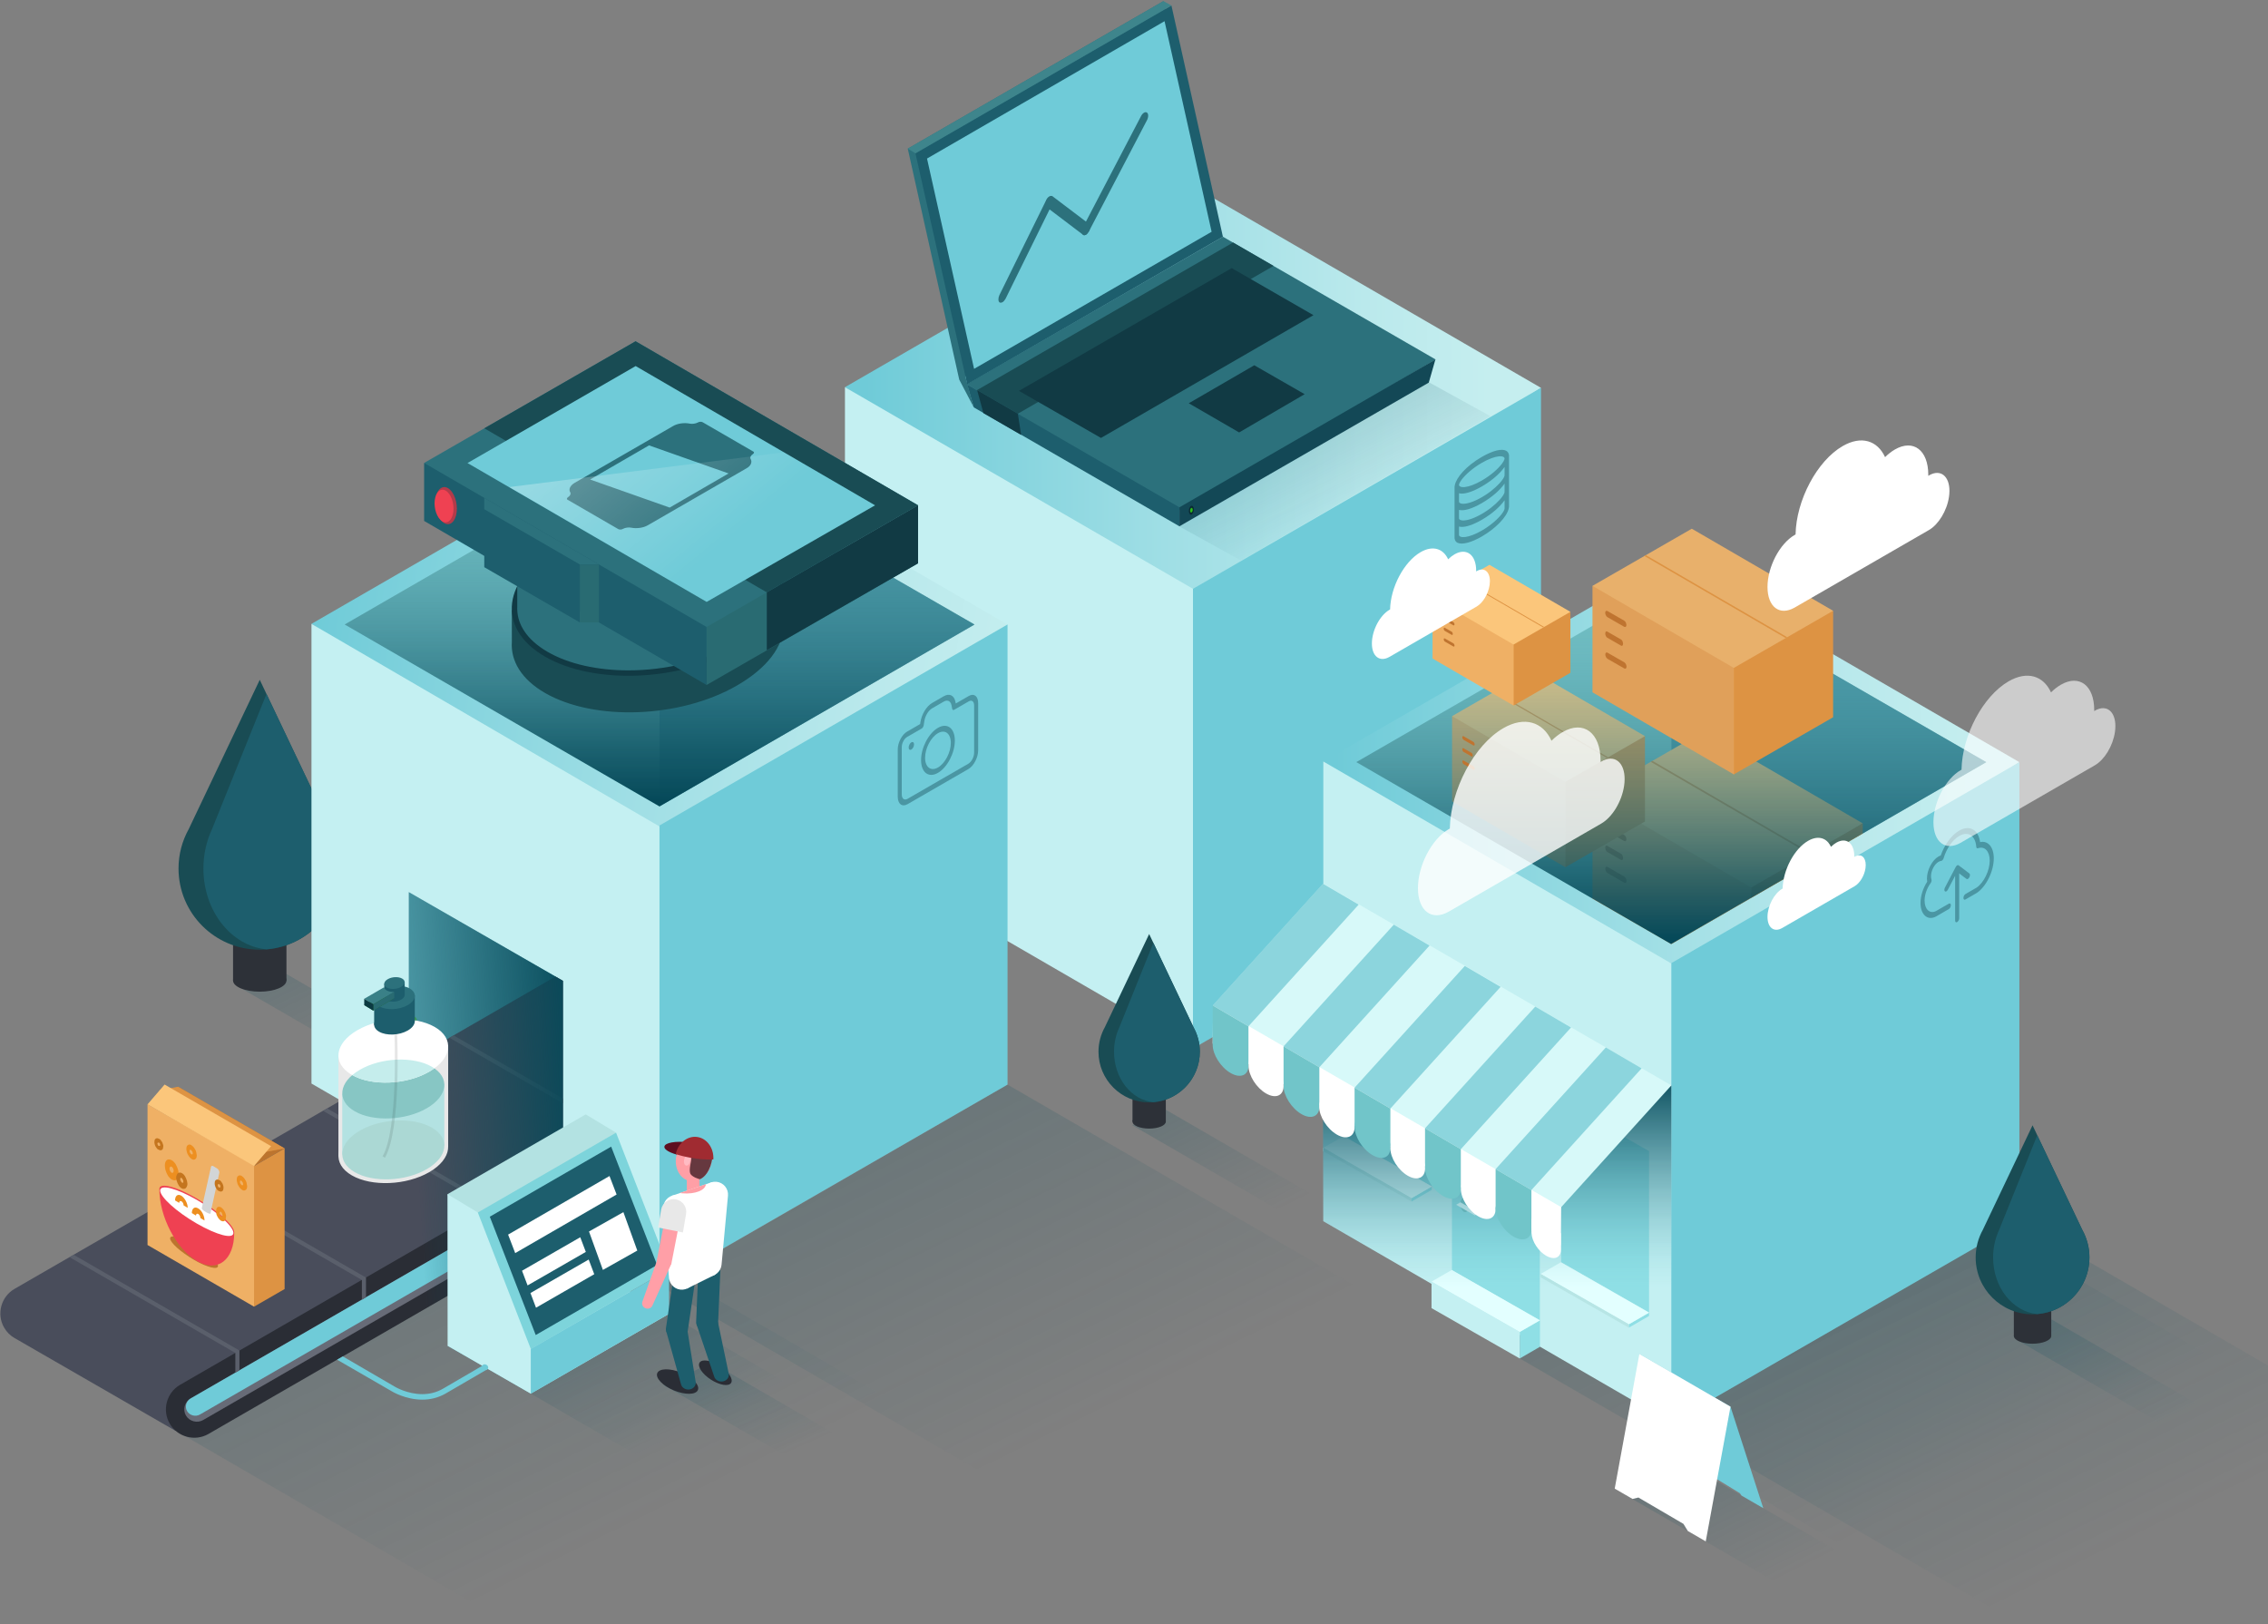 <?xml version="1.0" encoding="UTF-8"?>
<svg width="824px" height="590px" viewBox="0 0 824 590" version="1.1" xmlns="http://www.w3.org/2000/svg" xmlns:xlink="http://www.w3.org/1999/xlink">
    <rect x="0" y="0" width="824" height="590" fill="#808080" stroke="none"/>
    <!-- Generator: Sketch 44.1 (41455) - http://www.bohemiancoding.com/sketch -->
    <title>Group 2</title>
    <desc>Created with Sketch.</desc>
    <defs>
        <linearGradient x1="71.264%" y1="74.779%" x2="16.695%" y2="11.19%" id="linearGradient-1">
            <stop stop-color="#0A4E5E" stop-opacity="0" offset="0%"></stop>
            <stop stop-color="#064959" stop-opacity="0.2" offset="100%"></stop>
        </linearGradient>
        <linearGradient x1="71.264%" y1="74.779%" x2="16.695%" y2="11.19%" id="linearGradient-2">
            <stop stop-color="#0A4E5E" stop-opacity="0" offset="0%"></stop>
            <stop stop-color="#064959" stop-opacity="0.2" offset="100%"></stop>
        </linearGradient>
        <linearGradient x1="71.264%" y1="74.779%" x2="16.695%" y2="11.189%" id="linearGradient-3">
            <stop stop-color="#0A4E5E" stop-opacity="0" offset="0%"></stop>
            <stop stop-color="#064959" stop-opacity="0.2" offset="100%"></stop>
        </linearGradient>
        <linearGradient x1="75.675%" y1="81.651%" x2="9.787%" y2="0.425%" id="linearGradient-4">
            <stop stop-color="#0A4E5E" stop-opacity="0" offset="0%"></stop>
            <stop stop-color="#064959" stop-opacity="0.2" offset="100%"></stop>
        </linearGradient>
        <linearGradient x1="71.264%" y1="74.779%" x2="16.695%" y2="11.19%" id="linearGradient-5">
            <stop stop-color="#0A4E5E" stop-opacity="0" offset="0%"></stop>
            <stop stop-color="#064959" stop-opacity="0.2" offset="100%"></stop>
        </linearGradient>
        <linearGradient x1="71.264%" y1="74.779%" x2="16.695%" y2="11.19%" id="linearGradient-6">
            <stop stop-color="#0A4E5E" stop-opacity="0" offset="0%"></stop>
            <stop stop-color="#064959" stop-opacity="0.2" offset="100%"></stop>
        </linearGradient>
        <linearGradient x1="76.773%" y1="81.315%" x2="8.067%" y2="0.952%" id="linearGradient-7">
            <stop stop-color="#0A4E5E" stop-opacity="0" offset="0%"></stop>
            <stop stop-color="#064959" stop-opacity="0.2" offset="100%"></stop>
        </linearGradient>
        <linearGradient x1="75.413%" y1="79.477%" x2="10.197%" y2="3.833%" id="linearGradient-8">
            <stop stop-color="#0A4E5E" stop-opacity="0" offset="0%"></stop>
            <stop stop-color="#064959" stop-opacity="0.2" offset="100%"></stop>
        </linearGradient>
        <linearGradient x1="77.102%" y1="81.753%" x2="7.552%" y2="0.267%" id="linearGradient-9">
            <stop stop-color="#0A4E5E" stop-opacity="0" offset="0%"></stop>
            <stop stop-color="#064959" stop-opacity="0.2" offset="100%"></stop>
        </linearGradient>
        <linearGradient x1="76.772%" y1="81.315%" x2="8.067%" y2="0.952%" id="linearGradient-10">
            <stop stop-color="#0A4E5E" stop-opacity="0" offset="0%"></stop>
            <stop stop-color="#064959" stop-opacity="0.2" offset="100%"></stop>
        </linearGradient>
        <linearGradient x1="92.512%" y1="50%" x2="3.136%" y2="50%" id="linearGradient-11">
            <stop stop-color="#C5EEEF" offset="0%"></stop>
            <stop stop-color="#BAE9EC" offset="20.14%"></stop>
            <stop stop-color="#9CDDE4" offset="55.62%"></stop>
            <stop stop-color="#6FCBD8" offset="100%"></stop>
        </linearGradient>
        <linearGradient x1="95.058%" y1="50%" x2="1.905%" y2="50%" id="linearGradient-12">
            <stop stop-color="#C5EEEF" offset="0%"></stop>
            <stop stop-color="#BAE9EC" offset="20.14%"></stop>
            <stop stop-color="#9CDDE4" offset="55.62%"></stop>
            <stop stop-color="#6FCBD8" offset="100%"></stop>
        </linearGradient>
        <linearGradient x1="102.628%" y1="55.16%" x2="0.345%" y2="45.132%" id="linearGradient-13">
            <stop stop-color="#C5EEEF" offset="0%"></stop>
            <stop stop-color="#BAE9EC" offset="20.14%"></stop>
            <stop stop-color="#9CDDE4" offset="55.62%"></stop>
            <stop stop-color="#6FCBD8" offset="100%"></stop>
        </linearGradient>
        <linearGradient x1="50%" y1="-1.218%" x2="50%" y2="98.445%" id="linearGradient-14">
            <stop stop-color="#6FCBD8" stop-opacity="0" offset="0%"></stop>
            <stop stop-color="#6DC9D6" stop-opacity="0.014" offset="1.42%"></stop>
            <stop stop-color="#4192A0" stop-opacity="0.347" offset="34.66%"></stop>
            <stop stop-color="#216A7A" stop-opacity="0.633" offset="63.34%"></stop>
            <stop stop-color="#0D5262" stop-opacity="0.861" offset="86.07%"></stop>
            <stop stop-color="#064959" offset="100%"></stop>
        </linearGradient>
        <linearGradient x1="2.592%" y1="49.542%" x2="109.735%" y2="30.598%" id="linearGradient-15">
            <stop stop-color="#064959" stop-opacity="0" offset="0%"></stop>
            <stop stop-color="#064959" offset="100%"></stop>
        </linearGradient>
        <linearGradient x1="66.193%" y1="69.063%" x2="24.669%" y2="20.221%" id="linearGradient-16">
            <stop stop-color="#0A4E5E" stop-opacity="0" offset="0%"></stop>
            <stop stop-color="#064959" stop-opacity="0.2" offset="100%"></stop>
        </linearGradient>
        <linearGradient x1="63.731%" y1="49.581%" x2="-21.851%" y2="7.075%" id="linearGradient-17">
            <stop stop-color="#FFFFFF" stop-opacity="0" offset="0%"></stop>
            <stop stop-color="#FFFFFF" stop-opacity="0.4" offset="100%"></stop>
        </linearGradient>
        <linearGradient x1="50%" y1="59.928%" x2="50%" y2="-4.226%" id="linearGradient-18">
            <stop stop-color="#6FCBD8" stop-opacity="0" offset="0%"></stop>
            <stop stop-color="#6DC9D6" stop-opacity="0.014" offset="1.42%"></stop>
            <stop stop-color="#4192A0" stop-opacity="0.347" offset="34.66%"></stop>
            <stop stop-color="#216A7A" stop-opacity="0.633" offset="63.34%"></stop>
            <stop stop-color="#0D5262" stop-opacity="0.861" offset="86.07%"></stop>
            <stop stop-color="#064959" offset="100%"></stop>
        </linearGradient>
        <linearGradient x1="102.194%" y1="55.134%" x2="0.754%" y2="45.156%" id="linearGradient-19">
            <stop stop-color="#C5EEEF" offset="0%"></stop>
            <stop stop-color="#BAE9EC" offset="20.14%"></stop>
            <stop stop-color="#9CDDE4" offset="55.62%"></stop>
            <stop stop-color="#6FCBD8" offset="100%"></stop>
        </linearGradient>
    </defs>
    <g id="Page-1" stroke="none" stroke-width="1" fill="none" fill-rule="evenodd">
        <g id="Group-2">
            <g id="Vrstva_26" transform="translate(43, 277)" fill-rule="nonzero">
                <polygon id="Shape" fill="url(#linearGradient-1)" points="449.499 190.275 323.053 263.279 196.607 190.032 323.053 117.028"></polygon>
                <polygon id="Shape" fill="url(#linearGradient-2)" points="279.911 231.19 140.159 311.876 0.408 230.921 140.159 150.235"></polygon>
                <polygon id="Shape" fill="url(#linearGradient-3)" points="243.288 225.598 193.281 254.47 143.273 225.502 193.281 196.63"></polygon>
                <polygon id="Shape" fill="url(#linearGradient-4)" points="265.697 247.027 247.993 255.074 197.985 226.106 215.689 218.059"></polygon>
                <polygon id="Shape" fill="url(#linearGradient-1)" points="643.32 74.161 516.874 147.165 390.428 73.918 516.874 0.914"></polygon>
                <polygon id="Shape" fill="url(#linearGradient-5)" points="817.113 240.01 690.667 313.014 564.221 239.767 690.667 166.763"></polygon>
                <polygon id="Shape" fill="url(#linearGradient-6)" points="761.851 216.645 635.405 289.649 508.959 216.402 635.405 143.398"></polygon>
                <polygon id="Shape" fill="url(#linearGradient-7)" points="765.407 238.86 752.485 246.108 689.33 209.524 702.253 202.276"></polygon>
                <polygon id="Shape" fill="url(#linearGradient-8)" points="631.617 290.589 610.833 302.774 547.678 266.19 568.462 254.005"></polygon>
                <polygon id="Shape" fill="url(#linearGradient-9)" points="442.716 162.172 431.499 168.367 368.344 131.783 379.561 125.588"></polygon>
                <polygon id="Shape" fill="url(#linearGradient-10)" points="119.624 110.756 106.701 118.004 43.546 81.42 56.469 74.172"></polygon>
            </g>
            <g id="Vrstva_35" transform="translate(64, 246)" fill-rule="nonzero">
                <g id="Group" transform="translate(20, 84)" fill="#2D3138">
                    <ellipse id="Oval" cx="10.372" cy="26.203" rx="9.703" ry="4.062"></ellipse>
                    <ellipse id="Oval" cx="10.372" cy="4.24" rx="9.703" ry="4.062"></ellipse>
                    <rect id="Rectangle-path" x="0.669" y="5.471" width="19.405" height="20.732"></rect>
                </g>
                <path d="M56.136,55.135 L56.146,55.135 L30.372,0.964 L4.598,55.135 L4.608,55.135 C2.229,59.39 0.861,64.286 0.861,69.507 C0.861,85.805 14.074,99.018 30.372,99.018 C46.67,99.018 59.883,85.805 59.883,69.507 C59.883,64.286 58.515,59.39 56.136,55.135 Z" id="Shape" fill="#194C54"></path>
                <path d="M56.146,55.135 L32.82,6.111 L13.068,55.135 L13.076,55.135 C11.062,59.39 9.903,64.286 9.903,69.507 C9.903,84.979 19.99,97.647 32.819,98.895 C47.969,97.647 59.882,84.979 59.882,69.507 C59.882,64.286 58.514,59.39 56.135,55.135 L56.146,55.135 Z" id="Shape" fill="#1D5E6D"></path>
            </g>
            <g id="Group" transform="translate(306, 67)" fill-rule="nonzero">
                <polygon id="Shape" fill="url(#linearGradient-11)" points="253.874 73.905 127.428 156.908 0.982 73.661 127.428 0.658"></polygon>
                <polygon id="Shape" fill="#C4F0F2" points="0.982 73.662 0.982 240.662 127.421 313.908 146.428 157.908"></polygon>
                <polygon id="Shape" fill="#6FCBD8" points="253.874 73.887 127.428 146.908 127.421 313.908 253.874 241.046"></polygon>
                <g transform="translate(220, 96)" id="Shape" fill="#4A96A3">
                    <polygon points="15.23 10.183 15.228 10.186 15.227 10.186"></polygon>
                    <polygon points="0.751 19.283 0.751 19.283 0.75 19.283"></polygon>
                    <path d="M22.159,1.992 C22.009,1.412 21.671,1.001 21.185,0.744 C20.428,0.348 19.306,0.298 17.831,0.645 C16.356,0.994 14.525,1.748 12.355,3.001 C9.461,4.673 7.172,6.531 5.522,8.319 C4.697,9.214 4.03,10.093 3.525,10.941 C3.038,11.76 2.7,12.561 2.551,13.314 C2.506,13.459 2.463,13.635 2.463,13.826 L2.463,14.079 L2.463,19.885 L2.463,20.138 L2.463,20.391 L2.463,25.943 L2.463,26.196 L2.463,26.449 L2.463,32.506 C2.463,32.655 2.492,32.777 2.533,32.88 C2.687,33.563 3.087,33.989 3.638,34.227 C4.488,34.59 5.716,34.544 7.21,34.15 C8.703,33.754 10.461,33.002 12.356,31.908 C14.877,30.451 17.155,28.674 18.892,26.877 C19.761,25.977 20.495,25.073 21.063,24.177 C21.619,23.297 22.024,22.404 22.18,21.537 C22.221,21.384 22.25,21.229 22.249,21.081 L22.249,15.024 L22.249,14.771 L22.249,14.518 L22.249,8.966 L22.249,8.713 L22.249,8.46 L22.249,2.654 L22.249,2.401 C22.248,2.211 22.204,2.085 22.159,1.992 Z M19.528,23.826 C18.134,25.613 15.538,27.92 12.355,29.754 C9.929,31.156 7.847,31.895 6.373,32.084 C5.637,32.18 5.053,32.136 4.664,31.987 C4.469,31.913 4.324,31.814 4.23,31.706 C4.135,31.598 4.094,31.487 4.082,31.393 L4.079,31.372 L4.075,31.354 L4.075,28.294 C5.705,28.728 8.477,28.079 12.355,25.847 C16.234,23.601 19.005,21.049 20.636,18.732 L20.636,21.793 L20.636,21.795 L20.632,21.818 L20.629,21.84 C20.617,21.948 20.575,22.108 20.48,22.325 C20.316,22.704 19.992,23.236 19.528,23.826 Z M4.171,12.72 C4.299,12.373 4.594,11.849 5.042,11.254 C5.714,10.359 6.718,9.301 7.963,8.24 C9.209,7.178 10.698,6.106 12.354,5.15 C14.878,3.692 17.015,2.953 18.49,2.796 C19.227,2.716 19.797,2.786 20.157,2.96 C20.337,3.046 20.463,3.157 20.537,3.27 C20.611,3.384 20.634,3.49 20.634,3.585 C20.634,3.68 20.612,3.812 20.537,4.012 C20.41,4.359 20.115,4.883 19.666,5.478 C18.994,6.373 17.99,7.431 16.745,8.492 C15.499,9.554 14.01,10.626 12.353,11.582 C9.829,13.04 7.692,13.779 6.217,13.936 C5.48,14.016 4.91,13.946 4.55,13.772 C4.37,13.686 4.244,13.575 4.17,13.462 C4.096,13.348 4.073,13.242 4.073,13.147 C4.075,13.051 4.097,12.92 4.171,12.72 Z M20.634,15.708 L20.62,15.807 L20.591,15.943 L20.56,16.046 L20.497,16.216 L20.44,16.346 L20.327,16.574 L20.247,16.718 C20.192,16.814 20.138,16.905 20.078,16.997 L19.989,17.131 C19.91,17.25 19.83,17.366 19.745,17.482 L19.668,17.585 L19.668,17.585 C19.562,17.725 19.453,17.866 19.337,18.008 L19.291,18.063 L19.29,18.064 C19.155,18.227 19.016,18.389 18.867,18.555 L18.864,18.558 L18.858,18.565 L18.85,18.574 C18.031,19.484 16.96,20.479 15.707,21.449 L15.688,21.464 L15.686,21.466 C15.444,21.653 15.194,21.84 14.938,22.026 L14.811,22.115 L14.807,22.118 C14.579,22.281 14.352,22.441 14.12,22.597 C14.022,22.663 13.909,22.733 13.791,22.811 C13.609,22.93 13.436,23.046 13.262,23.155 L13.263,23.155 C12.966,23.339 12.663,23.522 12.356,23.699 C12.049,23.876 11.747,24.042 11.45,24.2 C11.275,24.293 11.101,24.378 10.919,24.468 L10.917,24.469 C10.802,24.527 10.689,24.586 10.59,24.634 C10.359,24.745 10.131,24.847 9.903,24.948 L9.899,24.95 L9.772,25.007 C9.516,25.117 9.266,25.219 9.023,25.312 L9.003,25.32 C7.75,25.797 6.68,26.038 5.86,26.074 L5.858,26.074 L5.846,26.075 C5.696,26.081 5.556,26.079 5.422,26.072 L5.42,26.072 L5.374,26.07 C5.257,26.062 5.148,26.048 5.043,26.029 L4.967,26.016 C4.881,25.999 4.802,25.975 4.722,25.947 L4.633,25.916 C4.574,25.892 4.52,25.864 4.464,25.831 L4.384,25.78 L4.27,25.681 L4.212,25.617 L4.15,25.52 L4.119,25.452 L4.09,25.348 L4.077,25.28 L4.076,25.27 L4.085,25.138 L4.084,25.139 L4.092,25.005 C4.092,24.953 4.081,24.913 4.076,24.866 L4.076,22.238 C5.706,22.672 8.478,22.023 12.356,19.791 C16.235,17.545 19.006,14.993 20.637,12.675 L20.637,15.305 C20.632,15.358 20.621,15.411 20.621,15.463 L20.629,15.588 L20.628,15.589 L20.634,15.708 Z M20.619,9.404 L20.627,9.529 L20.626,9.53 L20.635,9.65 L20.621,9.748 L20.592,9.885 L20.561,9.988 L20.499,10.157 L20.441,10.288 L20.327,10.517 L20.248,10.659 C20.19,10.759 20.136,10.85 20.079,10.939 L19.987,11.078 L19.989,11.074 C19.911,11.191 19.831,11.307 19.745,11.424 L19.668,11.527 L19.668,11.527 C19.562,11.668 19.453,11.808 19.338,11.949 L19.294,12.001 L19.288,12.008 C19.153,12.172 19.013,12.335 18.864,12.501 L18.85,12.516 C18.032,13.425 16.962,14.419 15.71,15.388 L15.7,15.396 L15.694,15.4 L15.686,15.406 C15.443,15.594 15.193,15.781 14.937,15.966 L14.811,16.055 L14.807,16.058 L14.807,16.058 C14.581,16.22 14.353,16.38 14.12,16.538 L14.121,16.537 C14.023,16.603 13.91,16.674 13.792,16.751 C13.612,16.869 13.438,16.985 13.262,17.095 C12.965,17.279 12.663,17.46 12.356,17.638 C12.048,17.816 11.747,17.982 11.45,18.14 C11.276,18.232 11.101,18.317 10.918,18.409 L10.92,18.408 C10.802,18.467 10.689,18.527 10.59,18.574 L10.591,18.573 C10.358,18.684 10.13,18.787 9.904,18.887 L9.9,18.889 L9.774,18.946 C9.518,19.057 9.268,19.158 9.025,19.251 L9.018,19.254 L9.001,19.261 C7.75,19.736 6.681,19.977 5.862,20.014 L5.853,20.014 L5.85,20.014 L5.847,20.014 C5.697,20.021 5.557,20.019 5.423,20.011 L5.416,20.011 L5.373,20.01 C5.257,20.002 5.148,19.988 5.043,19.969 L4.966,19.955 C4.88,19.937 4.8,19.914 4.722,19.887 L4.632,19.855 C4.575,19.832 4.521,19.804 4.463,19.77 L4.384,19.719 L4.27,19.621 L4.212,19.557 L4.15,19.46 L4.119,19.392 L4.09,19.287 L4.077,19.219 L4.076,19.21 L4.085,19.078 L4.084,19.079 L4.092,18.945 C4.092,18.892 4.081,18.852 4.076,18.805 L4.076,16.195 L4.111,16.203 L4.111,16.203 C4.23,16.233 4.354,16.257 4.482,16.275 L4.485,16.275 L4.626,16.292 L4.631,16.292 C4.774,16.306 4.925,16.314 5.082,16.315 L5.082,16.315 L5.155,16.317 L5.162,16.317 L5.166,16.317 C5.354,16.314 5.55,16.301 5.752,16.28 C5.817,16.273 5.875,16.264 5.924,16.258 C6.087,16.238 6.254,16.211 6.425,16.179 L6.433,16.178 L6.428,16.179 C6.482,16.168 6.543,16.159 6.615,16.143 L6.613,16.143 C6.841,16.095 7.076,16.039 7.323,15.971 L7.327,15.97 L7.434,15.937 L7.434,15.937 C7.65,15.875 7.873,15.805 8.101,15.727 L8.1,15.727 C8.181,15.7 8.261,15.671 8.339,15.643 C8.559,15.564 8.784,15.478 9.016,15.384 L9.018,15.383 C9.066,15.363 9.123,15.343 9.192,15.314 L9.193,15.314 C9.481,15.194 9.777,15.062 10.081,14.921 C10.162,14.883 10.24,14.844 10.311,14.81 L10.312,14.81 C10.555,14.693 10.804,14.569 11.059,14.437 L11.057,14.438 C11.15,14.39 11.243,14.342 11.338,14.292 L11.339,14.292 C11.668,14.117 12.006,13.932 12.357,13.73 C12.708,13.527 13.046,13.322 13.375,13.117 L13.376,13.116 C13.47,13.057 13.563,12.998 13.656,12.938 L13.654,12.939 C13.909,12.777 14.157,12.614 14.401,12.45 L14.402,12.449 C14.472,12.402 14.55,12.351 14.631,12.295 C14.935,12.086 15.232,11.874 15.52,11.662 L15.521,11.661 C15.59,11.609 15.646,11.566 15.694,11.53 L15.697,11.528 C15.928,11.355 16.154,11.18 16.374,11.006 C16.452,10.944 16.532,10.88 16.613,10.814 C16.841,10.628 17.064,10.442 17.28,10.254 L17.28,10.254 L17.381,10.168 L17.388,10.162 L17.39,10.16 C17.638,9.943 17.873,9.726 18.1,9.513 L18.103,9.51 C18.169,9.447 18.229,9.388 18.285,9.334 L18.287,9.332 C18.458,9.166 18.625,9 18.789,8.832 C18.838,8.781 18.896,8.723 18.961,8.655 C19.163,8.443 19.359,8.23 19.547,8.015 L19.552,8.01 L19.631,7.916 L19.631,7.916 C19.788,7.734 19.939,7.552 20.083,7.372 L20.086,7.368 L20.227,7.188 L20.23,7.184 C20.359,7.017 20.483,6.85 20.602,6.683 L20.602,6.683 L20.637,6.634 L20.637,9.243 C20.63,9.298 20.619,9.351 20.619,9.404 Z M3.686,22.125 C3.686,22.125 3.687,22.126 3.688,22.126 L3.685,22.125 C3.685,22.124 3.686,22.124 3.686,22.125 Z"></path>
                    <polygon points="11.611 13.815 11.61 13.816 11.609 13.816"></polygon>
                    <polygon points="13.961 11.656 13.959 11.658 13.958 11.658"></polygon>
                </g>
            </g>
            <polygon id="Shape" fill="url(#linearGradient-12)" fill-rule="nonzero" points="733.674 276.885 607.228 359.888 480.782 276.642 607.228 203.638"></polygon>
            <polygon id="Shape" fill="#C4F0F2" fill-rule="nonzero" points="480.782 276.643 480.782 443.643 607.221 516.888 624.228 359.888"></polygon>
            <polygon id="Shape" fill="#6FCBD8" fill-rule="nonzero" points="733.674 276.867 607.228 349.888 607.221 516.888 733.674 444.026"></polygon>
            <polygon id="Shape" fill="#72BDC1" fill-rule="nonzero" points="607.177 210.848 607.228 342.96 492.86 276.867"></polygon>
            <polygon id="Shape" fill="#4A96A3" fill-rule="nonzero" points="607.228 342.96 721.674 276.885 607.177 210.848"></polygon>
            <polygon id="Shape" fill="url(#linearGradient-13)" fill-rule="nonzero" points="366.053 226.885 239.607 309.888 113.161 226.642 239.607 153.638"></polygon>
            <polygon id="Shape" fill="#C4F0F2" fill-rule="nonzero" points="113.161 226.643 113.161 393.643 239.6 466.888 259.607 311.888"></polygon>
            <polygon id="Shape" fill="#6FCBD8" fill-rule="nonzero" points="366.053 226.867 239.607 299.888 239.6 466.888 366.053 394.026"></polygon>
            <polygon id="Shape" fill="#72BDC1" fill-rule="nonzero" points="239.555 160.848 239.607 292.96 125.239 226.867"></polygon>
            <polygon id="Shape" fill="#4A96A3" fill-rule="nonzero" points="239.607 292.96 354.053 226.885 239.555 160.848"></polygon>
            <g id="Group" transform="translate(326, 252)" fill-rule="nonzero" fill="#4A96A3">
                <path d="M0.166,20.266 L0.166,37.453 C0.166,40.076 1.764,41.284 3.731,40.148 L25.815,27.398 C27.783,26.262 29.38,23.209 29.38,20.586 L29.38,3.399 C29.38,0.903 27.86,-0.247 25.987,0.834 L21.241,3.574 L21.128,2.98 C20.669,0.598 18.922,-0.238 16.883,0.939 L12.656,3.38 C10.623,4.554 8.876,7.407 8.411,10.323 L8.298,11.048 L3.558,13.785 C1.687,14.865 0.166,17.778 0.166,20.266 Z M8.883,12.658 C9.223,12.462 9.515,11.983 9.593,11.493 L9.837,9.937 C10.147,8.001 11.304,6.109 12.657,5.328 L16.884,2.887 C18.237,2.106 19.394,2.662 19.704,4.24 L19.948,5.514 C20.026,5.906 20.318,6.056 20.658,5.86 L25.982,2.786 C27.049,2.17 27.914,2.823 27.914,4.246 L27.914,21.433 C27.914,22.983 26.972,24.783 25.809,25.454 L3.731,38.201 C2.568,38.872 1.626,38.16 1.626,36.61 L1.626,19.423 C1.626,18 2.491,16.348 3.558,15.732 L8.883,12.658 L8.883,12.658 Z" id="Shape"></path>
                <path d="M5.109,17.691 C5.649,17.379 6.087,17.71 6.087,18.43 C6.087,19.15 5.649,19.987 5.109,20.298 C4.569,20.61 4.131,20.279 4.131,19.559 C4.131,18.839 4.569,18.003 5.109,17.691 Z" id="Shape"></path>
                <path d="M14.774,28.773 C18.155,26.821 20.909,21.558 20.909,17.051 C20.909,12.544 18.154,10.461 14.774,12.413 C11.393,14.365 8.639,19.62 8.639,24.135 C8.639,28.651 11.393,30.725 14.774,28.773 Z M14.774,14.361 C17.35,12.874 19.448,14.461 19.448,17.895 C19.448,21.329 17.349,25.339 14.774,26.826 C12.198,28.313 10.1,26.726 10.1,23.292 C10.1,19.858 12.198,15.848 14.774,14.361 Z" id="Shape"></path>
            </g>
            <g id="Group" transform="translate(697, 300)" fill-rule="nonzero" fill="#4A96A3">
                <path d="M22.402,5.933 C22.117,3.842 21.28,2.268 19.999,1.446 C18.576,0.531 16.726,0.643 14.799,1.755 C13.31,2.615 11.86,4.021 10.617,5.811 C9.583,7.299 8.723,8.999 8.116,10.765 C7.853,10.851 7.58,10.973 7.306,11.131 C4.98,12.474 3.086,16.092 3.086,19.194 C3.086,19.595 3.119,19.963 3.174,20.311 C1.669,22.64 0.755,25.517 0.755,28.02 C0.755,30.041 1.319,31.679 2.348,32.639 C3.404,33.62 4.8,33.756 6.289,33.006 C6.305,32.997 6.316,32.99 6.333,32.981 L11.04,30.263 C11.45,30.026 11.779,29.399 11.779,28.851 C11.779,28.303 11.451,28.055 11.04,28.292 L6.355,30.997 C4.116,32.107 2.234,30.355 2.234,27.159 C2.234,25.094 3.066,22.687 4.407,20.869 C4.719,20.448 4.85,19.869 4.73,19.486 C4.621,19.155 4.566,18.771 4.566,18.326 C4.566,16.312 5.798,13.959 7.308,13.087 C7.631,12.901 7.948,12.79 8.244,12.766 C8.605,12.733 9.005,12.283 9.169,11.728 C10.192,8.24 12.404,5.095 14.807,3.708 C18.036,1.844 20.702,3.53 21.008,7.63 C21.041,8.056 21.293,8.268 21.621,8.152 C24.057,7.3 25.896,9.238 25.896,12.661 C25.896,16.288 23.756,20.676 21.118,22.469 L17.084,24.798 C16.673,25.035 16.345,25.662 16.345,26.21 C16.345,26.758 16.673,27.006 17.084,26.769 L21.145,24.424 C21.161,24.415 21.178,24.405 21.2,24.392 C22.869,23.268 24.429,21.345 25.59,18.968 C26.745,16.608 27.374,14.07 27.374,11.808 C27.367,7.715 25.27,5.284 22.402,5.933 Z" id="Shape"></path>
                <path d="M18.5,18.709 C18.79,18.155 18.79,17.534 18.5,17.315 L14.587,14.357 C14.45,14.254 14.259,14.255 14.067,14.365 C13.875,14.475 13.684,14.688 13.547,14.957 L9.634,22.434 C9.344,22.988 9.344,23.609 9.634,23.828 C9.776,23.936 9.968,23.927 10.154,23.82 C10.34,23.713 10.532,23.507 10.674,23.228 L13.329,18.156 L13.329,34.423 C13.329,34.97 13.657,35.219 14.068,34.982 C14.479,34.745 14.807,34.118 14.807,33.57 L14.807,17.303 L17.462,19.31 C17.745,19.532 18.21,19.264 18.5,18.709 Z" id="Shape"></path>
            </g>
            <g id="Group" transform="translate(578, 265)" fill-rule="nonzero">
                <polygon id="Shape" fill="#FBC67B" points="41.094 0.628 0.575 23.941 58.244 59.676 98.762 34.116"></polygon>
                <polygon id="Shape" fill="#EFB065" points="0.575 23.941 0.575 61.475 29.228 77.96 58.244 61.208 58.244 57.429"></polygon>
                <polygon id="Shape" fill="#DD9343" points="98.762 34.116 98.762 37.815 58.244 61.208 58.244 57.429"></polygon>
                <polyline id="Shape" fill="#DD9343" points="21.745 11.761 79.414 45.248 80.028 44.894 22.359 11.407"></polyline>
            </g>
            <g id="Group" transform="translate(583, 299)" fill-rule="nonzero" fill="#BF7430">
                <path d="M7.902,5.89 C7.904,6.506 7.532,6.792 7.072,6.528 L1.032,3.061 C0.572,2.797 0.198,2.083 0.196,1.467 L0.196,1.467 C0.194,0.851 0.566,0.565 1.026,0.829 L7.066,4.296 C7.527,4.56 7.901,5.273 7.902,5.89 L7.902,5.89 Z" id="Shape"></path>
                <path d="M7.941,21.03 C7.943,21.646 7.571,21.932 7.111,21.668 L1.071,18.201 C0.611,17.937 0.237,17.223 0.235,16.607 L0.235,16.607 C0.233,15.991 0.605,15.705 1.065,15.969 L7.105,19.436 C7.565,19.7 7.94,20.414 7.941,21.03 L7.941,21.03 Z" id="Shape"></path>
                <path d="M6.68,12.691 C6.682,13.307 6.37,13.627 5.984,13.406 L0.918,10.498 C0.532,10.277 0.218,9.597 0.216,8.981 L0.216,8.981 C0.214,8.365 0.526,8.045 0.912,8.266 L5.979,11.174 C6.364,11.395 6.678,12.074 6.68,12.691 L6.68,12.691 Z" id="Shape"></path>
            </g>
            <g id="Group" transform="translate(527, 243)" fill-rule="nonzero">
                <polygon id="Shape" fill="#FBC67B" points="29.482 0.52 0.561 17.16 41.722 72.069 70.643 24.421"></polygon>
                <polygon id="Shape" fill="#EFB065" points="0.561 17.16 0.561 48.167 41.722 72.069 41.722 41.061"></polygon>
                <polygon id="Shape" fill="#DD9343" points="70.643 24.421 70.643 55.429 41.722 72.069 41.722 41.061"></polygon>
                <polyline id="Shape" fill="#DD9343" points="15.671 8.466 56.832 32.367 57.271 32.115 16.11 8.213"></polyline>
            </g>
            <polygon id="Shape" fill="url(#linearGradient-14)" fill-rule="nonzero" points="492.77 276.867 607.138 342.96 721.583 276.885 607.086 210.848"></polygon>
            <polygon id="Shape" fill="url(#linearGradient-14)" fill-rule="nonzero" points="125.239 226.867 239.607 292.96 354.053 226.885 239.555 160.848"></polygon>
            <g id="Group" transform="translate(578, 192)" fill-rule="nonzero">
                <polygon id="Shape" fill="#E8B06B" points="36.652 0.076 0.575 20.834 51.922 89.332 87.999 29.892"></polygon>
                <polygon id="Shape" fill="#E0A05A" points="0.575 20.834 0.575 59.515 51.922 89.332 51.922 50.65"></polygon>
                <polygon id="Shape" fill="#DD9343" points="87.999 29.892 87.999 68.574 51.922 89.332 51.922 50.65"></polygon>
                <polyline id="Shape" fill="#DD9343" points="19.424 9.988 70.771 39.805 71.318 39.49 19.971 9.673"></polyline>
            </g>
            <g id="Group" transform="translate(520, 205)" fill-rule="nonzero">
                <polygon id="Shape" fill="#FBC67B" points="21.138 0.194 0.471 12.085 29.885 51.323 50.551 17.274"></polygon>
                <polygon id="Shape" fill="#EFB065" points="0.471 12.085 0.471 34.243 29.885 51.323 29.885 29.165"></polygon>
                <polygon id="Shape" fill="#DD9343" points="50.551 17.274 50.551 39.432 29.885 51.323 29.885 29.165"></polygon>
                <polyline id="Shape" fill="#DD9343" points="11.269 5.872 40.682 22.952 40.996 22.772 11.582 5.692"></polyline>
            </g>
            <g id="Group" transform="translate(583, 221)" fill-rule="nonzero" fill="#BF7430">
                <path d="M7.902,6.051 C7.904,6.667 7.532,6.953 7.072,6.689 L1.032,3.222 C0.572,2.958 0.198,2.244 0.196,1.628 L0.196,1.628 C0.194,1.012 0.566,0.726 1.026,0.99 L7.066,4.457 C7.527,4.721 7.901,5.435 7.902,6.051 L7.902,6.051 Z" id="Shape"></path>
                <path d="M7.941,21.192 C7.943,21.808 7.571,22.094 7.111,21.83 L1.071,18.363 C0.611,18.099 0.237,17.385 0.235,16.769 L0.235,16.769 C0.233,16.153 0.605,15.867 1.065,16.131 L7.105,19.598 C7.565,19.862 7.94,20.575 7.941,21.192 L7.941,21.192 Z" id="Shape"></path>
                <path d="M6.68,12.852 C6.682,13.468 6.37,13.788 5.984,13.567 L0.918,10.659 C0.532,10.438 0.218,9.758 0.216,9.142 L0.216,9.142 C0.214,8.526 0.526,8.206 0.912,8.427 L5.979,11.335 C6.364,11.557 6.678,12.236 6.68,12.852 L6.68,12.852 Z" id="Shape"></path>
            </g>
            <g id="Group" transform="translate(531, 267)" fill-rule="nonzero" fill="#BF7430">
                <path d="M4.767,3.432 C4.768,3.792 4.551,3.958 4.283,3.804 L0.758,1.781 C0.49,1.627 0.271,1.21 0.27,0.851 L0.27,0.851 C0.269,0.491 0.486,0.325 0.754,0.479 L4.28,2.502 C4.547,2.656 4.766,3.073 4.767,3.432 L4.767,3.432 Z" id="Shape"></path>
                <path d="M4.789,12.269 C4.79,12.629 4.573,12.795 4.305,12.641 L0.78,10.618 C0.512,10.464 0.293,10.047 0.292,9.688 L0.292,9.688 C0.291,9.328 0.508,9.162 0.776,9.316 L4.302,11.339 C4.57,11.493 4.788,11.91 4.789,12.269 L4.789,12.269 Z" id="Shape"></path>
                <path d="M4.053,7.402 C4.054,7.762 3.872,7.949 3.647,7.819 L0.69,6.122 C0.465,5.993 0.281,5.596 0.281,5.237 L0.281,5.237 C0.28,4.877 0.462,4.69 0.687,4.82 L3.644,6.517 C3.869,6.646 4.052,7.042 4.053,7.402 L4.053,7.402 Z" id="Shape"></path>
            </g>
            <g id="Group" transform="translate(524, 224)" fill-rule="nonzero" fill="#BF7430">
                <path d="M4.436,2.83 C4.437,3.143 4.248,3.289 4.014,3.154 L0.941,1.391 C0.707,1.257 0.517,0.894 0.516,0.58 L0.516,0.58 C0.515,0.266 0.704,0.121 0.938,0.256 L4.011,2.019 C4.245,2.153 4.435,2.516 4.436,2.83 L4.436,2.83 Z" id="Shape"></path>
                <path d="M4.456,10.531 C4.457,10.844 4.268,10.99 4.034,10.855 L0.961,9.092 C0.727,8.958 0.537,8.595 0.536,8.281 L0.536,8.281 C0.535,7.968 0.724,7.822 0.958,7.957 L4.031,9.72 C4.264,9.855 4.455,10.218 4.456,10.531 L4.456,10.531 Z" id="Shape"></path>
                <path d="M3.814,6.289 C3.815,6.602 3.656,6.765 3.46,6.653 L0.883,5.174 C0.687,5.061 0.527,4.716 0.526,4.402 L0.526,4.402 C0.525,4.088 0.684,3.926 0.88,4.038 L3.457,5.517 C3.653,5.63 3.813,5.976 3.814,6.289 L3.814,6.289 Z" id="Shape"></path>
            </g>
            <g id="Group" transform="translate(154, 123)" fill-rule="nonzero">
                <path d="M130.807,97.508 L130.793,104.083 C130.514,111.973 124.737,119.7 113.728,126.056 C93.09,137.972 61.863,139.053 43.99,128.733 C35.43,123.791 31.483,117.11 31.961,110.151 L31.95,98.705 L130.807,97.508" id="Shape" fill="#194C54"></path>
                <path d="M113.734,112.649 C93.096,124.565 61.876,125.859 44.002,115.54 C26.129,105.221 28.37,87.196 49.009,75.28 C69.647,63.364 100.867,62.07 118.741,72.389 C136.614,82.708 134.373,100.733 113.734,112.649 Z" id="Shape" fill="#113A44"></path>
                <path d="M128.81,89.147 L129.386,40.401 L33.927,53.551 L33.927,71.962 L33.927,97.674 C33.924,97.8 33.91,97.928 33.91,98.054 C33.91,98.204 33.922,98.354 33.927,98.504 L33.927,98.592 L33.93,98.592 C34.033,101.278 34.878,103.889 36.568,106.398 C38.371,109.069 41.148,111.614 44.99,113.832 C52.665,118.274 63.202,120.542 74.29,120.535 C87.675,120.542 101.843,117.249 112.749,110.943 C118.205,107.794 122.26,104.237 124.915,100.619 C127.573,96.995 128.835,93.344 128.836,89.876 C128.836,89.633 128.82,89.391 128.808,89.149 L128.81,89.147 Z" id="Shape" fill="#2C717C"></path>
                <polygon id="Shape" fill="#2C717C" points="102.717 104.781 3.894 48.396 0.087 45.185 76.916 0.979 179.546 60.576"></polygon>
                <polygon id="Shape" fill="#194C54" points="124.59 92.196 179.546 60.576 76.916 0.979 21.961 32.599"></polygon>
                <polygon id="Shape" fill="#6FCBD8" points="76.945 9.986 15.853 45.217 102.735 95.668 163.929 60.576"></polygon>
                <polygon id="Shape" fill="#1D5E6D" points="0.087 45.185 0.087 66.251 102.717 125.847 102.717 104.781"></polygon>
                <polygon id="Shape" fill="#1D5E6D" points="21.946 61.995 21.946 83.061 56.665 103.12 56.665 82.054"></polygon>
                <polygon id="Shape" fill="#296B72" points="102.717 104.781 102.717 125.847 179.546 81.642 179.546 60.576"></polygon>
                <polygon id="Shape" fill="#2C717C" points="21.946 61.995 21.946 57.878 63.598 82.065 56.665 82.065"></polygon>
                <rect id="Rectangle-path" fill="#296B72" x="56.665" y="82.065" width="6.933" height="21.055"></rect>
                <polygon id="Shape" fill="#113A44" points="124.59 92.196 124.59 113.212 179.546 81.642 179.546 60.576"></polygon>
                <path d="M11.679,64.298 C10.837,67.441 8.539,68.374 6.546,66.381 C4.553,64.388 3.621,60.225 4.463,57.082 C5.305,53.939 7.603,53.006 9.596,54.999 C11.589,56.991 12.521,61.155 11.679,64.298 Z" id="Shape" fill="#B23B4A"></path>
                <path d="M10.503,64.005 C9.762,66.769 7.741,67.59 5.988,65.837 C4.235,64.084 3.415,60.423 4.156,57.658 C4.897,54.894 6.918,54.073 8.671,55.826 C10.424,57.579 11.244,61.24 10.503,64.005 Z" id="Shape" fill="#EF4152"></path>
            </g>
            <polygon id="Shape" fill="#4A96A3" fill-rule="nonzero" points="148.513 324.082 148.513 414.19 204.513 446.557 204.513 356.328"></polygon>
            <g id="Group" transform="translate(0, 354)" fill-rule="nonzero">
                <path d="M204.513,23.013 L204.513,2.361 L204.513,2.328 L201.808,0.77 L201.808,0.77 L5.276,114.238 C0.366,117.072 -1.331,123.409 1.503,128.318 C2.443,129.946 3.751,131.225 5.281,132.099 L63.847,165.851 L204.513,84.559 L204.513,23.013 L204.513,23.013 Z" id="Shape" fill="#494D5B"></path>
                <path d="M204.513,68.789 L65.426,149.091 C60.516,151.925 58.819,158.261 61.653,163.171 L61.653,163.171 C64.488,168.081 70.824,169.778 75.733,166.944 L204.513,92.593 L204.513,68.789 L204.513,68.789 Z" id="Shape" fill="#2A2D35"></path>
                <path d="M204.513,76.013 L69.254,154.049 C67.098,155.294 66.303,158.076 67.548,160.232 C68.793,162.388 71.649,163.134 73.805,161.889 L204.513,86.466 L204.513,76.013 L204.513,76.013 Z" id="Shape" fill="#676B77"></path>
                <path d="M204.513,76.013 L69.261,154.043 C67.657,154.969 67.049,157.038 67.975,158.642 C68.901,160.246 71.052,160.8 72.655,159.874 L204.513,83.788 L204.513,76.013 Z" id="Shape" fill="#6FCBD8"></path>
                <polygon id="Shape" fill="#5A5F6B" points="25.248 102.707 85.499 137.502 85.499 144.675 86.997 143.812 86.997 136.638 26.746 101.843"></polygon>
                <polygon id="Shape" fill="#5A5F6B" points="71.225 76.2 131.475 110.995 131.475 118.168 132.973 117.305 132.973 110.131 72.722 75.335"></polygon>
                <polygon id="Shape" fill="#5A5F6B" points="117.416 49.57 177.667 84.365 177.667 91.538 179.165 90.675 179.165 83.5 118.914 48.705"></polygon>
                <polygon id="Shape" fill="#5A5F6B" points="204.513 45.086 164.773 22.136 163.275 23 204.513 46.815"></polygon>
            </g>
            <polyline id="Shape" fill="url(#linearGradient-15)" fill-rule="nonzero" points="148.513 324.082 204.513 356.328 204.513 446.593 148.513 478.925 148.513 324.082"></polyline>
            <path d="M762.669,257.481 C762.061,257.658 761.455,257.95 760.86,258.319 L760.846,258.314 C760.848,258.185 760.86,258.054 760.86,257.925 C760.86,248.997 755.432,244.893 748.736,248.759 C747.493,249.477 746.294,250.42 745.165,251.536 C742.392,245.503 736.543,243.602 729.754,247.522 C720.446,252.896 712.888,267.162 712.644,279.636 C712.543,279.69 712.444,279.731 712.342,279.79 C706.878,282.945 702.448,291.408 702.448,298.694 C702.448,305.942 706.834,309.288 712.26,306.215 L712.263,306.218 L761.105,278.019 L761.109,278.013 C764.545,276.031 767.635,271.064 768.385,265.971 C769.248,260.113 766.689,256.311 762.669,257.481 Z" id="Shape" fill="#FFFFFF" fill-rule="nonzero" opacity="0.6"></path>
            <path d="M537.49,207.042 C537.095,207.157 536.703,207.346 536.317,207.586 L536.308,207.583 C536.309,207.499 536.317,207.414 536.317,207.331 C536.317,201.54 532.796,198.879 528.453,201.386 C527.647,201.852 526.869,202.464 526.137,203.187 C524.338,199.274 520.545,198.041 516.141,200.583 C510.104,204.069 505.202,213.322 505.043,221.412 C504.977,221.447 504.913,221.474 504.847,221.512 C501.303,223.558 498.43,229.048 498.43,233.773 C498.43,238.474 501.275,240.645 504.794,238.651 L504.796,238.653 L536.475,220.363 L536.477,220.359 C538.705,219.074 540.709,215.852 541.196,212.549 C541.757,208.748 540.097,206.283 537.49,207.042 Z" id="Shape" fill="#FFFFFF" fill-rule="nonzero"></path>
            <path d="M583.57,275.849 C582.879,276.05 582.191,276.381 581.515,276.801 L581.499,276.796 C581.502,276.649 581.515,276.5 581.515,276.355 C581.515,266.213 575.349,261.552 567.743,265.943 C566.331,266.758 564.969,267.83 563.687,269.097 C560.537,262.244 553.893,260.085 546.181,264.537 C535.608,270.642 527.023,286.847 526.745,301.016 C526.63,301.078 526.518,301.124 526.402,301.191 C520.195,304.774 515.164,314.388 515.164,322.664 C515.164,330.898 520.146,334.698 526.309,331.208 L526.313,331.212 L581.793,299.18 L581.797,299.173 C585.7,296.922 589.209,291.28 590.062,285.494 C591.044,278.838 588.137,274.52 583.57,275.849 Z" id="Shape" fill="#FFFFFF" fill-rule="nonzero" opacity="0.8"></path>
            <path d="M702.381,172.018 C701.773,172.195 701.167,172.487 700.572,172.856 L700.558,172.851 C700.56,172.722 700.572,172.591 700.572,172.462 C700.572,163.534 695.144,159.43 688.448,163.296 C687.205,164.014 686.006,164.957 684.877,166.073 C682.104,160.04 676.255,158.139 669.466,162.059 C660.158,167.433 652.6,181.699 652.356,194.173 C652.255,194.227 652.156,194.268 652.054,194.327 C646.59,197.482 642.16,205.945 642.16,213.231 C642.16,220.479 646.546,223.825 651.972,220.752 L651.975,220.755 L700.817,192.556 L700.821,192.55 C704.257,190.568 707.347,185.601 708.097,180.508 C708.96,174.649 706.401,170.848 702.381,172.018 Z" id="Shape" fill="#FFFFFF" fill-rule="nonzero"></path>
            <path d="M674.673,310.851 C674.345,310.947 674.018,311.104 673.696,311.303 L673.688,311.3 C673.689,311.23 673.696,311.16 673.696,311.09 C673.696,306.27 670.765,304.054 667.15,306.141 C666.479,306.528 665.832,307.038 665.222,307.64 C663.725,304.383 660.567,303.357 656.902,305.473 C651.877,308.374 647.796,316.077 647.664,322.811 C647.609,322.84 647.556,322.862 647.501,322.894 C644.551,324.597 642.16,329.167 642.16,333.1 C642.16,337.013 644.528,338.82 647.457,337.161 L647.459,337.163 L673.828,321.939 L673.83,321.936 C675.685,320.866 677.353,318.184 677.758,315.435 C678.225,312.272 676.843,310.219 674.673,310.851 Z" id="Shape" fill="#FFFFFF" fill-rule="nonzero"></path>
            <path d="M272.7,166.7 C272.4,166.2 272.8,165.4 273.5,165 C274,164.7 274.1,164.2 273.6,164 L255.3,153.4 C254.8,153.1 254,153.2 253.5,153.5 C252.8,153.9 251.4,154.1 250.6,153.9 C248.6,153.5 246.2,153.8 244.5,154.8 L208.8,175.4 C207.1,176.4 206.5,177.8 207.2,178.9 C207.5,179.4 207.1,180.2 206.4,180.6 C205.9,180.9 205.8,181.4 206.3,181.6 L224.6,192.2 C225.1,192.5 225.9,192.4 226.4,192.1 C227.1,191.7 228.5,191.5 229.3,191.7 C231.3,192.1 233.7,191.8 235.4,190.8 L271.1,170.2 C272.8,169.3 273.4,167.9 272.7,166.7 Z M235.8,161.8 L264.7,172 L243.3,184.4 L214.4,174.2 L235.8,161.8 Z" id="Shape" fill="#2C717C" fill-rule="nonzero"></path>
            <g id="Vrstva_18" transform="translate(329, 0)" fill-rule="nonzero">
                <polygon id="Shape" fill="url(#linearGradient-16)" points="212.5 151.2 121.8 203.6 99.4 191.2 190 138.8"></polygon>
                <g id="Group" transform="translate(22, 86)">
                    <polygon id="Shape" fill="#2C717C" points="170.6 44.6 77.6 99.3 0.2 53.6 93.3 0"></polygon>
                    <polygon id="Shape" fill="#1D5E6D" points="0.3 53.6 2.8 62 77.5 105.2 77.5 98.3"></polygon>
                    <polygon id="Shape" fill="#134856" points="170.5 44.6 77.5 98.3 77.5 105.2 168.1 53"></polygon>
                    <path d="M81,100.2 C81.2,101 81.8,101.2 82.2,100.7 C82.7,100.2 82.9,99.2 82.7,98.5 C82.5,97.8 81.9,97.5 81.5,98 C81,98.5 80.8,99.5 81,100.2 Z" id="Shape" fill="#0A2B33"></path>
                    <path d="M81.4,99.8 C81.5,100.2 81.8,100.3 82,100.1 C82.3,99.8 82.4,99.3 82.3,98.9 C82.2,98.5 81.9,98.4 81.7,98.6 C81.5,98.8 81.3,99.4 81.4,99.8 Z" id="Shape" fill="#2EBC19"></path>
                </g>
                <polygon id="Shape" fill="#194C54" points="133.7 96.6 40.8 150.3 26 141.7 119 88.1"></polygon>
                <polygon id="Shape" fill="#2C717C" points="112.5 84.3 93.7 0.4 0.8 54 19.5 137.9 24.8 148 21.7 136.7"></polygon>
                <polygon id="Shape" fill="#1D5E6D" points="96.6 2 3.6 55.7 22.4 139.6 115.3 86"></polygon>
                <polygon id="Shape" fill="#6FCBD8" points="111.2 84.2 94.1 7.7 7.8 57.6 24.9 134"></polygon>
                <g id="Group" transform="translate(33, 40)" fill="#2C717C">
                    <path d="M2.2,69.8 C1.8,70 1.5,70 1.2,69.9 C0.6,69.5 0.6,68.3 1.1,67.2 L18.1,32.7 C18.6,31.6 19.6,31 20.2,31.4 C20.8,31.8 20.8,33 20.3,34.1 L3.3,68.6 C3,69.1 2.6,69.6 2.2,69.8" id="Shape"></path>
                    <path d="M32.5,45.3 C32.1,45.5 31.7,45.5 31.5,45.3 L18.3,35.3 C17.7,34.9 17.7,33.6 18.3,32.5 C18.9,31.4 19.8,30.9 20.4,31.3 L33.6,41.3 C34.2,41.7 34.2,43 33.6,44.1 C33.2,44.7 32.9,45.1 32.5,45.3" id="Shape"></path>
                    <path d="M32.5,45.3 C32.1,45.5 31.7,45.5 31.5,45.3 C30.9,44.9 30.9,43.6 31.5,42.5 L52.6,2.1 C53.2,1 54.1,0.5 54.7,0.9 C55.3,1.3 55.3,2.6 54.7,3.7 L33.6,44.1 C33.2,44.7 32.9,45.1 32.5,45.3" id="Shape"></path>
                </g>
                <polygon id="Shape" fill="#3E858C" points="3.6 55.7 0.8 54 93.7 0.4 96.6 2"></polygon>
                <polyline id="Shape" fill="#113A44" points="28.3 150.1 26 141.7 40.8 150.3 42 158"></polyline>
                <polygon id="Shape" fill="#113A44" points="148.2 114.5 71 159.1 41.2 142 118.5 97.4"></polygon>
                <polygon id="Shape" fill="#113A44" points="145 143.2 121.2 157.1 102.9 146.5 126.7 132.7"></polygon>
            </g>
            <g id="Vrstva_33" transform="translate(185, 164)" fill-rule="nonzero" fill="url(#linearGradient-17)">
                <polygon id="Shape" points="0.038 12.951 71.885 54.668 132.929 19.544 99.822 0.319"></polygon>
            </g>
            <g id="Vrstva_27" transform="translate(520, 376)" fill-rule="nonzero">
                <g id="Group">
                    <polyline id="Shape" fill="#8FDFE5" points="39.488 113.274 32.135 117.523 32.135 107.891 39.488 103.657 39.488 113.274"></polyline>
                    <polygon id="Shape" fill="#8FDFE5" points="7.512 85.436 39.445 103.716 39.445 19.034 7.512 0.845"></polygon>
                    <path d="M13.469,63.169 C13.146,64.375 12.265,64.732 11.5,63.968 C10.736,63.204 10.378,61.607 10.701,60.401 C11.024,59.195 11.905,58.838 12.67,59.602 C13.434,60.367 13.792,61.964 13.469,63.169 Z" id="Shape" fill="#76C2C4"></path>
                    <polygon id="Shape" fill="#E3FFFF" points="17.387 64.656 10.602 60.78 9.034 61.676 15.828 65.554"></polygon>
                    <polygon id="Shape" fill="#E3FFFF" points="39.488 103.657 7.446 85.365 0.093 89.599 32.135 107.891"></polygon>
                    <polygon id="Shape" fill="#C4F0F2" points="32.135 117.523 0.093 99.232 0.093 89.599 32.135 107.891"></polygon>
                </g>
            </g>
            <g id="Vrstva_28" transform="translate(440, 321)" fill-rule="nonzero">
                <g id="Group" transform="translate(40, 33)">
                    <polygon id="Shape" fill="#8FDFE5" points="8.244 58.727 40.177 77.007 40.177 18.372 8.244 0.183"></polygon>
                    <polyline id="Shape" fill="#8FDFE5" points="40.177 78.266 32.824 82.516 32.824 81.288 40.177 77.054 40.177 78.266"></polyline>
                    <polygon id="Shape" fill="#E3FFFF" points="40.177 77.054 8.135 58.762 0.782 62.996 32.824 81.288"></polygon>
                    <polygon id="Shape" fill="#B7E5E5" points="32.824 82.516 0.782 64.224 0.782 62.996 32.824 81.288"></polygon>
                </g>
                <g id="Group" transform="translate(119, 79)">
                    <polygon id="Shape" fill="#8FDFE5" points="8.192 58.545 40.125 76.825 40.125 18.19 8.192 0"></polygon>
                    <polyline id="Shape" fill="#8FDFE5" points="40.125 78.084 32.771 82.334 32.771 81.106 40.125 76.872 40.125 78.084"></polyline>
                    <polygon id="Shape" fill="#E3FFFF" points="40.125 76.872 8.083 58.581 0.73 62.815 32.771 81.106"></polygon>
                    <polygon id="Shape" fill="#B7E5E5" points="32.771 82.334 0.73 64.042 0.73 62.815 32.771 81.106"></polygon>
                </g>
                <polygon id="Shape" fill="url(#linearGradient-18)" points="40.667 81.314 40.782 122.643 167.221 196.068 167.228 73.355"></polygon>
                <polygon id="Shape" fill="#D7F9F9" points="167.228 73.319 40.782 0.073 0.738 44.283 118.184 127.529"></polygon>
                <polygon id="Shape" fill="#FFFFFF" points="0.594 58.101 127.04 131.347 127.184 117.529 0.738 44.283"></polygon>
                <polygon id="Shape" fill="#8CD5DD" points="53.63 7.63 40.626 0.042 0.582 44.252 13.585 51.84"></polygon>
                <polygon id="Shape" fill="#71C5C9" points="0.582 58.154 13.585 65.741 13.585 51.84 0.582 44.252"></polygon>
                <polyline id="Shape" fill="#8CD5DD" points="26.336 59.136 39.34 66.723 79.384 22.513 66.381 14.925"></polyline>
                <polyline id="Shape" fill="#71C5C9" points="26.336 73.037 39.34 80.625 39.34 66.723 26.336 59.136"></polyline>
                <polygon id="Shape" fill="#8CD5DD" points="105.187 37.518 92.184 29.93 52.139 74.141 65.143 81.728"></polygon>
                <polygon id="Shape" fill="#71C5C9" points="52.139 88.042 65.143 95.63 65.143 81.728 52.139 74.141"></polygon>
                <polyline id="Shape" fill="#8CD5DD" points="77.737 88.899 90.741 96.487 130.786 52.277 117.782 44.689"></polyline>
                <polyline id="Shape" fill="#71C5C9" points="77.737 102.801 90.741 110.389 90.741 96.487 77.737 88.899"></polyline>
                <polygon id="Shape" fill="#8CD5DD" points="156.43 67.112 143.426 59.524 103.382 103.734 116.385 111.322"></polygon>
                <polygon id="Shape" fill="#71C5C9" points="103.382 117.636 116.385 125.224 116.385 111.322 103.382 103.734"></polygon>
                <path d="M7.098,68.818 C3.499,66.74 0.582,62.138 0.582,58.539 C0.582,54.94 3.5,53.707 7.098,55.785 C10.697,57.863 13.615,62.465 13.615,66.064 C13.615,69.662 10.697,70.895 7.098,68.818 Z" id="Shape" fill="#71C5C9"></path>
                <path d="M32.838,83.743 C29.239,81.665 26.321,77.063 26.321,73.464 C26.321,69.865 29.239,68.632 32.838,70.71 C36.437,72.788 39.355,77.39 39.355,80.989 C39.355,84.587 36.437,85.821 32.838,83.743 Z" id="Shape" fill="#71C5C9"></path>
                <path d="M19.975,76.241 C16.462,74.213 13.614,69.721 13.614,66.208 C13.614,62.695 16.462,61.491 19.975,63.52 C23.488,65.548 26.336,70.04 26.336,73.553 C26.336,77.065 23.488,78.269 19.975,76.241 Z" id="Shape" fill="#FFFFFF"></path>
                <path d="M45.707,91.185 C42.154,89.134 39.274,84.591 39.274,81.038 C39.274,77.485 42.154,76.268 45.707,78.319 C49.26,80.37 52.14,84.913 52.14,88.466 C52.14,92.019 49.26,93.236 45.707,91.185 Z" id="Shape" fill="#FFFFFF"></path>
                <path d="M58.656,98.65 C55.057,96.572 52.139,91.97 52.139,88.371 C52.139,84.772 55.057,83.539 58.656,85.617 C62.255,87.695 65.173,92.297 65.173,95.896 C65.172,99.495 62.255,100.728 58.656,98.65 Z" id="Shape" fill="#71C5C9"></path>
                <path d="M84.239,113.47 C80.64,111.392 77.722,106.79 77.722,103.191 C77.722,99.592 80.64,98.359 84.239,100.437 C87.838,102.515 90.755,107.117 90.755,110.716 C90.756,114.315 87.838,115.548 84.239,113.47 Z" id="Shape" fill="#71C5C9"></path>
                <path d="M71.451,106.12 C67.967,104.109 65.143,99.654 65.143,96.17 C65.143,92.686 67.967,91.492 71.451,93.504 C74.935,95.516 77.759,99.97 77.759,103.454 C77.759,106.938 74.935,108.132 71.451,106.12 Z" id="Shape" fill="#FFFFFF"></path>
                <path d="M97.064,120.874 C93.58,118.863 90.756,114.408 90.756,110.924 C90.756,107.44 93.58,106.247 97.064,108.258 C100.548,110.269 103.372,114.724 103.372,118.208 C103.372,121.692 100.548,122.885 97.064,120.874 Z" id="Shape" fill="#FFFFFF"></path>
                <path d="M109.889,128.243 C106.29,126.165 103.373,121.563 103.373,117.964 C103.373,114.365 106.291,113.132 109.889,115.21 C113.488,117.288 116.406,121.89 116.406,125.489 C116.405,129.088 113.488,130.321 109.889,128.243 Z" id="Shape" fill="#71C5C9"></path>
                <path d="M127.059,133.657 C127.092,133.435 127.115,133.205 127.115,132.955 C127.115,132.764 127.135,132.961 127.115,132.764 L127.085,126.98 L124.681,127.061 L124.681,127.07 C123.84,126.035 122.839,125.132 121.76,124.509 C121.669,124.457 121.581,124.415 121.491,124.367 L121.491,121.727 L116.405,121.727 L116.405,127.027 L116.429,127.027 C116.558,129.944 118.885,133.558 121.76,135.218 C124.455,136.774 126.68,136.064 127.054,133.688 L127.059,133.688 L127.059,133.657 Z" id="Shape" fill="#FFFFFF"></path>
            </g>
            <g id="Vrstva_31" transform="translate(162, 404)" fill-rule="nonzero">
                <polygon id="Shape" fill="#B3E2E2" points="61.83 7.478 11.698 56.732 0.572 29.843 50.8 0.844"></polygon>
                <polyline id="Shape" fill="url(#linearGradient-19)" points="0.624 84.914 30.857 102.293 81.085 73.294 50.852 55.915"></polyline>
            </g>
            <g id="Vrstva_32" transform="translate(122, 411)" fill-rule="nonzero">
                <polygon id="Shape" fill="#C4F0F2" points="40.572 22.843 40.624 77.914 70.857 95.293 70.857 79.078 71.602 41.477"></polygon>
                <polygon id="Shape" fill="#6FCBD8" points="121.085 66.294 121.085 50.079 70.857 79.078 70.857 95.293"></polygon>
                <polygon id="Shape" fill="#7DD4DB" points="101.83 0.488 121.085 50.079 70.857 79.078 51.602 29.487"></polygon>
                <polygon id="Shape" fill="#1D5E6D" points="116.736 48.548 100.045 5.56 55.951 31.017 72.642 74.005"></polygon>
                <polygon id="Shape" fill="#FFFFFF" points="67.659 50.649 69.679 55.98 90.839 43.81 88.819 38.479"></polygon>
                <polygon id="Shape" fill="#FFFFFF" points="70.722 58.749 72.742 64.08 93.901 51.91 91.882 46.579"></polygon>
                <polygon id="Shape" fill="#FFFFFF" points="62.602 37.521 65.183 44.242 102.021 22.957 99.441 16.235"></polygon>
                <polygon id="Shape" fill="#FFFFFF" points="97.044 50.351 109.54 43.317 104.487 29.355 91.992 36.39"></polygon>
                <path d="M0.466,82.963 L20.511,94.541 L21.014,93.677 L20.496,94.532 C20.578,94.573 25.314,97.466 31.421,97.478 C34.12,97.479 37.096,96.895 39.981,95.213 L39.981,95.213 L55.251,86.322 L53.243,85.167 L38.974,93.485 L38.974,93.485 C36.433,94.964 33.839,95.477 31.421,95.478 C28.691,95.479 26.199,94.812 24.398,94.14 C23.498,93.805 22.771,93.469 22.275,93.22 C22.027,93.095 21.836,92.993 21.71,92.923 L21.57,92.844 L21.538,92.825 L21.532,92.822 L21.52,92.815 L2.545,81.763 L0.466,82.963 L0.466,82.963 Z" id="Shape" fill="#6FCBD8"></path>
                <ellipse id="Oval" fill="#6FCBD8" transform="translate(54.238, 85.685) rotate(27.434) translate(-54.238, -85.685) " cx="54.238" cy="85.685" rx="1.158" ry="1"></ellipse>
            </g>
            <g id="Vrstva_30" transform="translate(233, 412)" fill-rule="nonzero">
                <g id="Group">
                    <ellipse id="Oval" fill="#2A2D35" transform="translate(13.177, 89.907) rotate(112.564) translate(-13.177, -89.907) " cx="13.177" cy="89.907" rx="3.487" ry="7.992"></ellipse>
                    <ellipse id="Oval" fill="#2A2D35" transform="translate(26.896, 86.706) rotate(122.889) translate(-26.896, -86.706) " cx="26.896" cy="86.706" rx="2.973" ry="6.813"></ellipse>
                    <ellipse id="Oval" fill="#5E0E20" transform="translate(16.821, 5.575) rotate(6.903) translate(-16.821, -5.575) " cx="16.821" cy="5.575" rx="8.502" ry="2.59"></ellipse>
                    <ellipse id="Oval" fill="#FF9FA6" transform="translate(19.067, 9.259) rotate(11.046) translate(-19.067, -9.259) " cx="19.067" cy="9.259" rx="6.484" ry="7.9"></ellipse>
                    <path d="M25.087,70.959 L22.515,70.869 C21.025,70.817 19.852,69.675 19.91,68.331 L20.709,49.744 C20.767,48.4 22.033,47.343 23.524,47.395 L26.096,47.485 C27.586,47.537 28.759,48.679 28.701,50.024 L27.902,68.611 C27.845,69.954 26.578,71.011 25.087,70.959 Z" id="Shape" fill="#1D5E6D"></path>
                    <path d="M13.82,73.652 L11.269,73.346 C9.79,73.169 8.741,71.933 8.938,70.6 L11.653,52.161 C11.849,50.828 13.22,49.882 14.698,50.059 L17.249,50.365 C18.728,50.542 19.777,51.778 19.58,53.111 L16.865,71.55 C16.669,72.883 15.298,73.829 13.82,73.652 Z" id="Shape" fill="#1D5E6D"></path>
                    <path d="M15.079,56.523 L15.079,56.523 C12.531,56.732 10.274,54.819 10.065,52.271 L8.002,27.17 C7.792,24.622 9.706,22.365 12.254,22.156 L12.254,22.156 C14.802,21.947 17.059,23.86 17.268,26.408 L19.331,51.509 C19.541,54.057 17.627,56.314 15.079,56.523 Z" id="Shape" fill="#FFFFFF"></path>
                    <path d="M24.092,51.664 L24.092,51.664 C21.546,51.427 19.657,49.15 19.894,46.604 L22.227,21.527 C22.464,18.981 24.741,17.092 27.287,17.329 L27.287,17.329 C29.833,17.566 31.722,19.843 31.485,22.389 L29.152,47.466 C28.915,50.012 26.638,51.901 24.092,51.664 Z" id="Shape" fill="#FFFFFF"></path>
                    <path d="M18.837,23.984 L18.837,23.984 C17.57,23.984 16.533,22.947 16.533,21.68 L16.533,15.879 C16.533,14.612 17.57,13.575 18.837,13.575 L18.837,13.575 C20.104,13.575 21.141,14.612 21.141,15.879 L21.141,21.68 C21.141,22.947 20.104,23.984 18.837,23.984 Z" id="Shape" fill="#FF9FA6"></path>
                    <polygon id="Shape" fill="#FFFFFF" points="10.972 22.449 25.861 17.419 26.893 51.028 16.504 56.172"></polygon>
                    <path d="M7.837,48.714 L7.837,48.714 C6.373,48.428 5.409,46.997 5.695,45.533 L9.069,28.252 C9.355,26.788 10.786,25.824 12.25,26.11 L12.25,26.11 C13.714,26.396 14.678,27.827 14.392,29.291 L11.018,46.572 C10.733,48.036 9.301,49 7.837,48.714 Z" id="Shape" fill="#FF9FA7"></path>
                    <path d="M29.698,89.841 L29.698,89.841 C28.244,90.141 26.782,89.315 26.449,88.004 L20.192,69.508 C19.859,68.197 22.425,67.244 23.879,66.943 L23.879,66.943 C25.333,66.643 27.57,67.299 27.903,68.61 L31.736,86.911 C32.069,88.222 31.152,89.541 29.698,89.841 Z" id="Shape" fill="#1D5E6D"></path>
                    <path d="M1.599,63.294 L1.465,63.24 C0.506,62.854 0.038,61.753 0.424,60.794 L5.747,45.817 C6.133,44.858 7.75,44.876 8.708,45.262 L8.842,45.316 C9.801,45.702 11.296,46.171 10.91,47.129 L4.045,62.253 C3.658,63.212 2.558,63.681 1.599,63.294 Z" id="Shape" fill="#FF9FA7"></path>
                    <path d="M17.68,92.753 L17.68,92.753 C16.226,93.053 14.764,92.227 14.431,90.916 L9.099,71.806 C8.766,70.495 10.407,70.156 11.86,69.856 L11.86,69.856 C13.314,69.556 16.49,70.443 16.823,71.754 L19.717,89.823 C20.051,91.133 19.134,92.452 17.68,92.753 Z" id="Shape" fill="#1D5E6D"></path>
                    <path d="M14.947,21.525 C19.462,21.903 23.271,20.435 23.454,18.246 C23.455,18.239 23.455,18.198 23.454,18.211 L13.964,21.412 C14.287,21.457 14.614,21.497 14.947,21.525 Z" id="Shape" fill="#FF9FA6"></path>
                    <path d="M12.615,23.73 C10.134,23.246 7.708,24.879 7.223,27.36 L6.103,33.949 L15.114,35.735 L16.245,29.121 C16.73,26.641 15.096,24.215 12.615,23.73 Z" id="Shape" fill="#E8E8E8"></path>
                    <ellipse id="Oval" fill="#FFBBC3" transform="translate(16.659, 9.582) rotate(11.046) translate(-16.659, -9.582) " cx="16.659" cy="9.582" rx="1.148" ry="1.897"></ellipse>
                    <path d="M17.278,7.487 C17.278,7.487 18.182,7.971 18.182,8.875 C18.182,9.779 17.278,12.685 17.73,14.17 C18.182,15.655 21.252,16.407 21.252,16.407 C21.252,16.407 23.673,15.676 25.076,11.71 C26.479,7.745 25.51,5.775 25.51,5.775 L17.278,7.487 Z" id="Shape" fill="#66383F"></path>
                    <path d="M26.169,9.225 C26.409,5.082 23.831,1.477 20.196,1.037 C16.638,0.606 13.335,3.358 12.488,7.3 C15.26,8.156 20.42,9.425 26.169,9.225 Z" id="Shape" fill="#A02B31"></path>
                </g>
            </g>
            <g id="Vrstva_34" transform="translate(399, 339)" fill-rule="nonzero">
                <g id="Group" transform="translate(332, 128)" fill="#2D3138">
                    <ellipse id="Oval" cx="7.458" cy="18.315" rx="6.795" ry="2.844"></ellipse>
                    <ellipse id="Oval" cx="7.458" cy="2.934" rx="6.795" ry="2.844"></ellipse>
                    <rect id="Rectangle-path" x="0.663" y="3.796" width="13.589" height="14.519"></rect>
                </g>
                <path d="M357.5,107.751 L357.507,107.751 L339.457,69.815 L321.407,107.751 L321.414,107.751 C319.748,110.731 318.79,114.159 318.79,117.815 C318.79,129.229 328.043,138.482 339.457,138.482 C350.871,138.482 360.124,129.229 360.124,117.815 C360.125,114.159 359.166,110.73 357.5,107.751 Z" id="Shape" fill="#194C54"></path>
                <path d="M357.507,107.751 L341.172,73.419 L327.34,107.751 L327.346,107.751 C325.935,110.731 325.124,114.159 325.124,117.815 C325.124,128.65 332.188,137.521 341.172,138.395 C351.782,137.521 360.124,128.65 360.124,117.815 C360.124,114.159 359.166,110.73 357.5,107.751 L357.507,107.751 Z" id="Shape" fill="#1D5E6D"></path>
                <g id="Group" transform="translate(12, 52)" fill="#2D3138">
                    <ellipse id="Oval" cx="6.508" cy="16.472" rx="6.053" ry="2.534"></ellipse>
                    <ellipse id="Oval" cx="6.508" cy="2.771" rx="6.053" ry="2.534"></ellipse>
                    <rect id="Rectangle-path" x="0.456" y="3.539" width="12.106" height="12.933"></rect>
                </g>
                <path d="M34.581,34.119 L34.587,34.119 L18.508,0.325 L2.429,34.119 L2.435,34.119 C0.951,36.773 0.097,39.828 0.097,43.085 C0.097,53.253 8.34,61.495 18.507,61.495 C28.674,61.495 36.917,53.252 36.917,43.085 C36.919,39.827 36.065,36.773 34.581,34.119 Z" id="Shape" fill="#194C54"></path>
                <path d="M34.588,34.119 L20.036,3.536 L7.714,34.119 L7.719,34.119 C6.462,36.773 5.74,39.828 5.74,43.085 C5.74,52.737 12.033,60.64 20.036,61.418 C29.487,60.64 36.919,52.737 36.919,43.085 C36.919,39.828 36.065,36.774 34.581,34.119 L34.588,34.119 Z" id="Shape" fill="#1D5E6D"></path>
            </g>
            <g id="Vrstva_36" transform="translate(122, 354)">
                <path d="M28.421,17.742 C27.206,18.443 25.369,18.52 24.317,17.912 C23.844,17.639 23.611,17.275 23.607,16.893 C23.602,16.424 23.943,15.929 24.612,15.543 C25.827,14.842 27.664,14.766 28.716,15.373 C29.768,15.98 29.636,17.04 28.421,17.742 Z" id="Shape" fill="#3D9959" fill-rule="nonzero"></path>
                <g id="Group">
                    <path d="M33.943,71.838 C25.621,76.643 13.031,77.165 5.824,73.004 C-1.383,68.843 -0.48,61.574 7.843,56.769 C16.165,51.964 28.755,51.442 35.962,55.603 C43.169,59.764 42.266,67.033 33.943,71.838 Z" id="Shape" fill="#E8E8E8" fill-rule="nonzero"></path>
                    <polygon id="Shape" fill="#E8E8E8" fill-rule="nonzero" points="0.958 29.762 0.958 66.099 40.828 62.661 40.828 25.826"></polygon>
                    <polygon id="Shape" fill="#B3E2E2" fill-rule="nonzero" points="2.354 43.46 2.354 65.418 39.431 62.221 39.431 39.799"></polygon>
                    <path d="M33.029,70.755 C25.29,75.223 13.582,75.709 6.879,71.839 C0.176,67.969 1.017,61.21 8.756,56.741 C16.495,52.273 28.203,51.787 34.906,55.657 C41.609,59.527 40.768,66.287 33.029,70.755 Z" id="Shape" fill="#ABD8D4" fill-rule="nonzero"></path>
                    <path d="M33.029,48.636 C25.29,53.104 13.582,53.59 6.879,49.72 C0.176,45.85 1.017,39.091 8.756,34.622 C16.495,30.154 28.203,29.668 34.906,33.538 C41.609,37.409 40.768,44.168 33.029,48.636 Z" id="Shape" fill="#87C6C4" fill-rule="nonzero"></path>
                    <path d="M33.943,35.329 C25.621,40.134 13.031,40.656 5.824,36.495 C-1.383,32.334 -0.48,25.065 7.843,20.26 C16.166,15.455 28.755,14.933 35.962,19.094 C43.169,23.255 42.266,30.524 33.943,35.329 Z" id="Shape" fill="#FFFFFF" fill-rule="nonzero"></path>
                    <path d="M33.943,35.329 C34.615,34.941 35.22,34.533 35.795,34.116 C35.51,33.92 35.225,33.724 34.907,33.54 C28.204,29.67 16.497,30.156 8.757,34.624 C7.698,35.236 6.781,35.893 5.982,36.577 C13.213,40.643 25.679,40.1 33.943,35.329 Z" id="Shape" fill="#C5EDEC" fill-rule="nonzero"></path>
                    <path d="M26.15,20.372 C23.066,22.152 18.402,22.346 15.731,20.804 C13.06,19.262 13.395,16.569 16.479,14.789 C19.563,13.009 24.227,12.815 26.898,14.357 C29.568,15.898 29.233,18.592 26.15,20.372 Z" id="Shape" fill="#1D5E6D" fill-rule="nonzero"></path>
                    <polyline id="Shape" fill="#1D5E6D" fill-rule="nonzero" points="13.936 18.367 28.701 16.968 28.701 7.505 13.936 8.985"></polyline>
                    <path d="M26.15,11.141 C23.066,12.921 18.402,13.115 15.731,11.573 C14.531,10.88 13.938,9.955 13.928,8.985 C13.916,7.795 14.78,6.538 16.479,5.557 C19.563,3.777 24.227,3.583 26.898,5.125 C29.569,6.667 29.233,9.36 26.15,11.141 Z" id="Shape" fill="#2C717C" fill-rule="nonzero"></path>
                    <path d="M23.75,9.152 C22.199,10.047 19.853,10.145 18.51,9.369 C17.167,8.594 17.335,7.239 18.886,6.344 C20.437,5.449 22.783,5.351 24.126,6.127 C25.47,6.902 25.301,8.256 23.75,9.152 Z" id="Shape" fill="#1D5E6D" fill-rule="nonzero"></path>
                    <polyline id="Shape" fill="#1D5E6D" fill-rule="nonzero" points="17.607 8.143 25.033 7.44 25.033 2.68 17.607 3.425"></polyline>
                    <path d="M23.737,4.532 C22.187,5.427 19.842,5.524 18.499,4.749 C17.896,4.401 17.598,3.936 17.593,3.448 C17.587,2.85 18.021,2.218 18.875,1.725 C20.425,0.83 22.77,0.733 24.113,1.508 C25.456,2.283 25.287,3.636 23.737,4.532 Z" id="Shape" fill="#2C717C" fill-rule="nonzero"></path>
                    <path d="M18.49,8.114 C17.938,7.795 17.648,7.38 17.584,6.939 L10.324,11.142 L13.623,13.145 L21.239,8.634 C20.217,8.697 19.212,8.531 18.49,8.114 Z" id="Shape" fill="#19682C" fill-rule="nonzero"></path>
                    <path d="M18.49,5.82 C17.938,5.501 17.648,5.086 17.584,4.645 L10.324,8.848 L13.623,10.851 L21.239,6.34 C20.217,6.403 19.212,6.237 18.49,5.82 Z" id="Shape" fill="#3A8087" fill-rule="nonzero"></path>
                    <polygon id="Shape" fill="#296B72" fill-rule="nonzero" points="21.239 6.34 21.239 8.634 13.623 13.145 13.623 10.851"></polygon>
                    <polyline id="Shape" fill="#0B3A42" fill-rule="nonzero" points="10.324 11.142 10.324 8.848 13.623 10.851 13.623 13.145 10.324 11.142"></polyline>
                    <path d="M21.802,21.845 C21.802,21.845 23.276,56.269 17.431,66.327" id="Shape" stroke="#000000" opacity="0.1"></path>
                </g>
            </g>
            <g id="Vrstva_37" transform="translate(586, 491)" fill-rule="nonzero">
                <polygon id="Shape" fill="#6FCBD8" points="37.511 46.189 46.113 51.46 46.736 52.333 54.623 56.905 42.717 20.034 9.613 0.859 21.553 37.738 37.136 46.769"></polygon>
                <polygon id="Shape" fill="#FFFFFF" points="9.613 0.859 0.653 49.805 7.153 53.573 7.189 53.535 9.268 53.035 25.618 62.605 27.191 65.163 27.183 65.182 33.723 68.972 42.717 20.034"></polygon>
            </g>
            <g id="Vrstva_15" transform="translate(53, 394)" fill-rule="nonzero">
                <polygon id="Shape" fill="#BC742E" points="50.4 23.2 39.3 29.6 0.6 7.2 11.7 0.8"></polygon>
                <polygon id="Shape" fill="#DD9343" points="50.4 23.2 43.5 24.5 4.8 2.1 11.7 0.8"></polygon>
                <polygon id="Shape" fill="#EFB065" points="0.6 7.2 0.6 58.3 39.3 80.7 43.3 31.6"></polygon>
                <polygon id="Shape" fill="#FBC67B" points="45.5 22.4 39.3 29.6 0.6 7.2 6.8 0"></polygon>
                <polygon id="Shape" fill="#DD9343" points="50.4 23.2 39.3 29.6 39.3 80.7 50.4 74.3"></polygon>
            </g>
            <g id="Vrstva_16" transform="translate(56, 413)" fill-rule="nonzero">
                <path d="M23.2,46.9 C23.2,48.4 19.3,47.5 14.5,44.7 C9.7,41.9 5.8,38.4 5.8,36.9 C5.8,35.4 9.7,36.3 14.5,39.1 C19.3,41.9 23.2,45.4 23.2,46.9 Z" id="Shape" fill="#BC742E"></path>
                <g id="Group" transform="translate(1, 10)">
                    <path d="M19.8,15.8 C17.9,14.5 16.8,13.8 16.8,13.8 C16,13.3 15.3,12.9 14.5,12.4 C7,8 0.9,6.5 0.9,8.9 C0.9,8.9 0.9,9 0.9,9 C0.9,19 7,30.7 14.5,35.1 C22,39.5 28.1,34.8 28.1,24.8 C28.1,24.8 28.1,24.7 28.1,24.7 C28.1,22.8 24.7,19.3 19.8,15.8 Z" id="Shape" fill="#EF4152"></path>
                    <path d="M27.8,24.9 C27.8,27.3 21.8,25.7 14.5,21.5 C7.2,17.3 1.2,11.9 1.2,9.5 C1.2,7.1 7.2,8.7 14.5,12.9 C21.8,17.1 27.8,22.6 27.8,24.9 Z" id="Shape" fill="#FFFFFF"></path>
                    <path d="M11.2,15.8 L9.7,14.9 C9.7,14.3 9.4,13.7 8.9,13.4 C8.5,13.2 8.1,13.4 8.1,14 L6.6,13.1 C6.6,11.4 7.6,10.6 8.9,11.4 C10.1,12.2 11.2,14.1 11.2,15.8 Z" id="Shape" fill="#ED8F20"></path>
                    <path d="M17.3,20.4 L15.8,19.5 C15.8,18.9 15.5,18.3 15,18 C14.6,17.8 14.2,18 14.2,18.6 L12.7,17.7 C12.7,16 13.7,15.2 15,16 C16.3,16.7 17.3,18.7 17.3,20.4 Z" id="Shape" fill="#ED8F20"></path>
                    <path d="M22.7,3 C22.7,2.4 22.4,1.8 21.9,1.5 L20.4,0.6 C20,0.4 19.6,0.6 19.6,1.2 L16.8,13.7 L16.3,16 L16.3,16 C16.3,16 16.3,16 16.3,16 C16.3,16.3 17,16.9 17.9,17.4 C18.8,17.9 19.5,18.1 19.5,17.8 C19.5,17.8 19.5,17.8 19.5,17.8 L19.9,15.8 L22.7,3 Z" id="Shape" fill="#D2D5D7"></path>
                </g>
                <path d="M8.7,12 C8.5,11.3 8.2,10.6 7.8,9.9 C7.4,9.3 6.9,8.8 6.4,8.5 C6,8.3 5.7,8.2 5.4,8.2 C4.9,8.2 4.5,8.4 4.3,8.8 C4,9.2 3.9,9.8 3.9,10.5 C3.9,11 4,11.5 4.1,12 C4.3,12.7 4.6,13.4 5,14.1 C5.4,14.7 5.9,15.2 6.4,15.5 C6.8,15.7 7.1,15.8 7.4,15.8 C7.9,15.8 8.3,15.6 8.5,15.2 C8.8,14.8 8.9,14.2 8.9,13.5 C8.9,13 8.8,12.5 8.7,12 Z M7,12.8 C6.9,12.9 6.8,13.1 6.7,13.1 C6.6,13.1 6.4,13.1 6.3,13 C6.2,12.9 6.1,12.9 6,12.7 C5.9,12.5 5.7,12.3 5.7,12.1 C5.6,11.9 5.6,11.7 5.6,11.5 C5.6,11.4 5.6,11.2 5.7,11.1 C5.8,10.9 5.9,10.8 6,10.8 C6.1,10.8 6.3,10.8 6.4,10.9 C6.5,11 6.6,11 6.7,11.2 C6.8,11.4 7,11.6 7,11.8 C7.1,12 7.1,12.2 7.1,12.4 C7.1,12.6 7,12.7 7,12.8 Z" id="Shape" fill="#ED8F20"></path>
                <path d="M11.9,15.9 C11.7,15.3 11.5,14.8 11.2,14.3 C10.9,13.8 10.5,13.4 10.1,13.2 C9.8,13 9.5,13 9.3,13 C8.9,13 8.6,13.2 8.4,13.5 C8.2,13.8 8,14.3 8,14.8 C8,15.2 8.1,15.6 8.2,16 C8.4,16.6 8.6,17.1 8.9,17.6 C9.2,18.1 9.6,18.5 10,18.7 C10.3,18.9 10.6,18.9 10.8,18.9 C11.2,18.9 11.5,18.7 11.7,18.4 C11.9,18.1 12.1,17.6 12.1,17.1 C12,16.6 12,16.2 11.9,15.9 Z M10.6,16.5 C10.6,16.6 10.5,16.7 10.4,16.7 C10.3,16.7 10.2,16.7 10.1,16.6 C10,16.6 9.9,16.5 9.9,16.4 C9.8,16.3 9.7,16.1 9.6,15.9 C9.5,15.7 9.5,15.6 9.5,15.4 C9.5,15.3 9.5,15.2 9.5,15.1 C9.5,15 9.6,14.9 9.7,14.9 C9.8,14.9 9.9,14.9 10,15 C10.1,15 10.2,15.1 10.2,15.2 C10.3,15.3 10.4,15.5 10.5,15.7 C10.6,15.9 10.6,16 10.6,16.2 C10.6,16.3 10.6,16.4 10.6,16.5 Z" id="Shape" fill="#C4751E"></path>
                <path d="M15.3,5.6 C15.2,5.1 14.9,4.5 14.6,4.1 C14.3,3.6 13.9,3.3 13.5,3 C13.2,2.8 13,2.8 12.8,2.8 C12.5,2.8 12.2,3 12,3.2 C11.8,3.5 11.7,3.9 11.7,4.4 C11.7,4.8 11.8,5.1 11.9,5.5 C12,6 12.3,6.6 12.6,7 C12.9,7.5 13.3,7.8 13.7,8.1 C14,8.3 14.2,8.3 14.4,8.3 C14.7,8.3 15,8.1 15.2,7.9 C15.4,7.6 15.5,7.2 15.5,6.7 C15.4,6.4 15.4,6 15.3,5.6 Z M14,6.2 C14,6.3 13.9,6.4 13.8,6.4 C13.7,6.4 13.6,6.4 13.5,6.3 C13.4,6.3 13.3,6.2 13.3,6.1 C13.2,6 13.1,5.8 13,5.7 C12.9,5.5 12.9,5.4 12.9,5.2 C12.9,5.1 12.9,5 12.9,4.9 C12.9,4.8 13,4.7 13.1,4.7 C13.2,4.7 13.3,4.7 13.4,4.8 C13.5,4.8 13.6,4.9 13.6,5 C13.7,5.1 13.8,5.3 13.9,5.4 C14,5.6 14,5.7 14,5.9 C14.1,6 14.1,6.1 14,6.2 Z" id="Shape" fill="#ED8F20"></path>
                <path d="M3.2,2.7 C3.1,2.3 2.9,1.8 2.6,1.5 C2.4,1.1 2.1,0.8 1.7,0.7 C1.5,0.6 1.3,0.5 1.1,0.5 C0.8,0.5 0.6,0.6 0.4,0.8 C0.2,1 0.1,1.4 0.1,1.8 C0.1,2.1 0.1,2.4 0.2,2.7 C0.3,3.1 0.5,3.6 0.8,3.9 C1,4.3 1.3,4.6 1.7,4.7 C1.9,4.8 2.1,4.9 2.3,4.9 C2.6,4.9 2.8,4.8 3,4.6 C3.2,4.4 3.3,4 3.3,3.6 C3.4,3.2 3.3,2.9 3.2,2.7 Z M2.2,3.1 C2.2,3.2 2.1,3.2 2,3.3 C1.9,3.3 1.8,3.3 1.7,3.3 C1.6,3.3 1.6,3.2 1.5,3.2 C1.4,3.1 1.3,3 1.3,2.9 C1.3,2.8 1.2,2.6 1.2,2.5 C1.2,2.4 1.2,2.3 1.2,2.3 C1.2,2.2 1.3,2.2 1.4,2.1 C1.5,2.1 1.6,2.1 1.7,2.1 C1.8,2.1 1.8,2.2 1.9,2.2 C2,2.3 2.1,2.4 2.1,2.5 C2.1,2.6 2.2,2.8 2.2,2.9 C2.3,3 2.3,3.1 2.2,3.1 Z" id="Shape" fill="#C4751E"></path>
                <path d="M26,28.1 C25.9,27.6 25.6,27.1 25.3,26.6 C25,26.2 24.6,25.8 24.3,25.6 C24,25.5 23.8,25.4 23.6,25.4 C23.3,25.4 23,25.5 22.8,25.8 C22.6,26.1 22.5,26.5 22.5,27 C22.5,27.3 22.6,27.7 22.6,28 C22.7,28.5 23,29 23.3,29.5 C23.6,29.9 24,30.3 24.3,30.5 C24.6,30.6 24.8,30.7 25,30.7 C25.3,30.7 25.6,30.6 25.8,30.3 C26,30 26.1,29.6 26.1,29.1 C26.2,28.8 26.1,28.4 26,28.1 Z M24.8,28.7 C24.8,28.8 24.7,28.9 24.6,28.9 C24.5,28.9 24.4,28.9 24.3,28.8 C24.2,28.8 24.2,28.7 24.1,28.6 C24,28.5 23.9,28.3 23.9,28.2 C23.8,28 23.8,27.9 23.8,27.7 C23.8,27.6 23.8,27.5 23.8,27.4 C23.8,27.3 23.9,27.2 24,27.2 C24.1,27.2 24.2,27.2 24.3,27.3 C24.4,27.3 24.4,27.4 24.5,27.5 C24.6,27.6 24.7,27.8 24.7,27.9 C24.8,28.1 24.8,28.2 24.8,28.4 C24.9,28.5 24.9,28.6 24.8,28.7 Z" id="Shape" fill="#ED8F20"></path>
                <path d="M33.6,16.8 C33.5,16.3 33.2,15.7 32.9,15.3 C32.6,14.8 32.2,14.5 31.8,14.2 C31.5,14 31.3,14 31.1,14 C30.8,14 30.5,14.2 30.3,14.4 C30.1,14.7 30,15.1 30,15.6 C30,16 30.1,16.3 30.2,16.7 C30.3,17.2 30.6,17.8 30.9,18.2 C31.2,18.7 31.6,19 32,19.3 C32.3,19.5 32.5,19.5 32.7,19.5 C33,19.5 33.3,19.3 33.5,19.1 C33.7,18.8 33.8,18.4 33.8,17.9 C33.7,17.6 33.7,17.2 33.6,16.8 Z M32.3,17.4 C32.3,17.5 32.2,17.6 32.1,17.6 C32,17.6 31.9,17.6 31.8,17.5 C31.7,17.5 31.6,17.4 31.6,17.3 C31.5,17.2 31.4,17 31.3,16.9 C31.2,16.7 31.2,16.6 31.2,16.4 C31.2,16.3 31.2,16.2 31.2,16.1 C31.2,16 31.3,15.9 31.4,15.9 C31.5,15.9 31.6,15.9 31.7,16 C31.8,16 31.9,16.1 31.9,16.2 C32,16.3 32.1,16.5 32.2,16.6 C32.3,16.8 32.3,16.9 32.3,17.1 C32.4,17.3 32.4,17.3 32.3,17.4 Z" id="Shape" fill="#ED8F20"></path>
                <path d="M25.1,17.7 C25,17.3 24.8,16.8 24.5,16.5 C24.3,16.1 24,15.8 23.6,15.7 C23.4,15.6 23.2,15.5 23,15.5 C22.7,15.5 22.5,15.6 22.3,15.8 C22.1,16 22,16.4 22,16.8 C22,17.1 22,17.4 22.1,17.7 C22.2,18.1 22.4,18.6 22.7,18.9 C22.9,19.3 23.2,19.6 23.6,19.7 C23.8,19.8 24,19.9 24.2,19.9 C24.5,19.9 24.7,19.8 24.9,19.6 C25.1,19.4 25.2,19 25.2,18.6 C25.2,18.3 25.2,18 25.1,17.7 Z M24.1,18.2 C24.1,18.3 24,18.3 23.9,18.4 C23.8,18.4 23.7,18.4 23.6,18.4 C23.5,18.4 23.5,18.3 23.4,18.3 C23.3,18.2 23.2,18.1 23.2,18 C23.2,17.9 23.1,17.7 23.1,17.6 C23.1,17.5 23.1,17.4 23.1,17.4 C23.1,17.3 23.2,17.3 23.3,17.2 C23.4,17.2 23.5,17.2 23.6,17.2 C23.7,17.2 23.7,17.3 23.8,17.3 C23.9,17.4 24,17.5 24,17.6 C24,17.7 24.1,17.9 24.1,18 C24.1,18.1 24.1,18.1 24.1,18.2 Z" id="Shape" fill="#C4751E"></path>
            </g>
        </g>
    </g>
</svg>